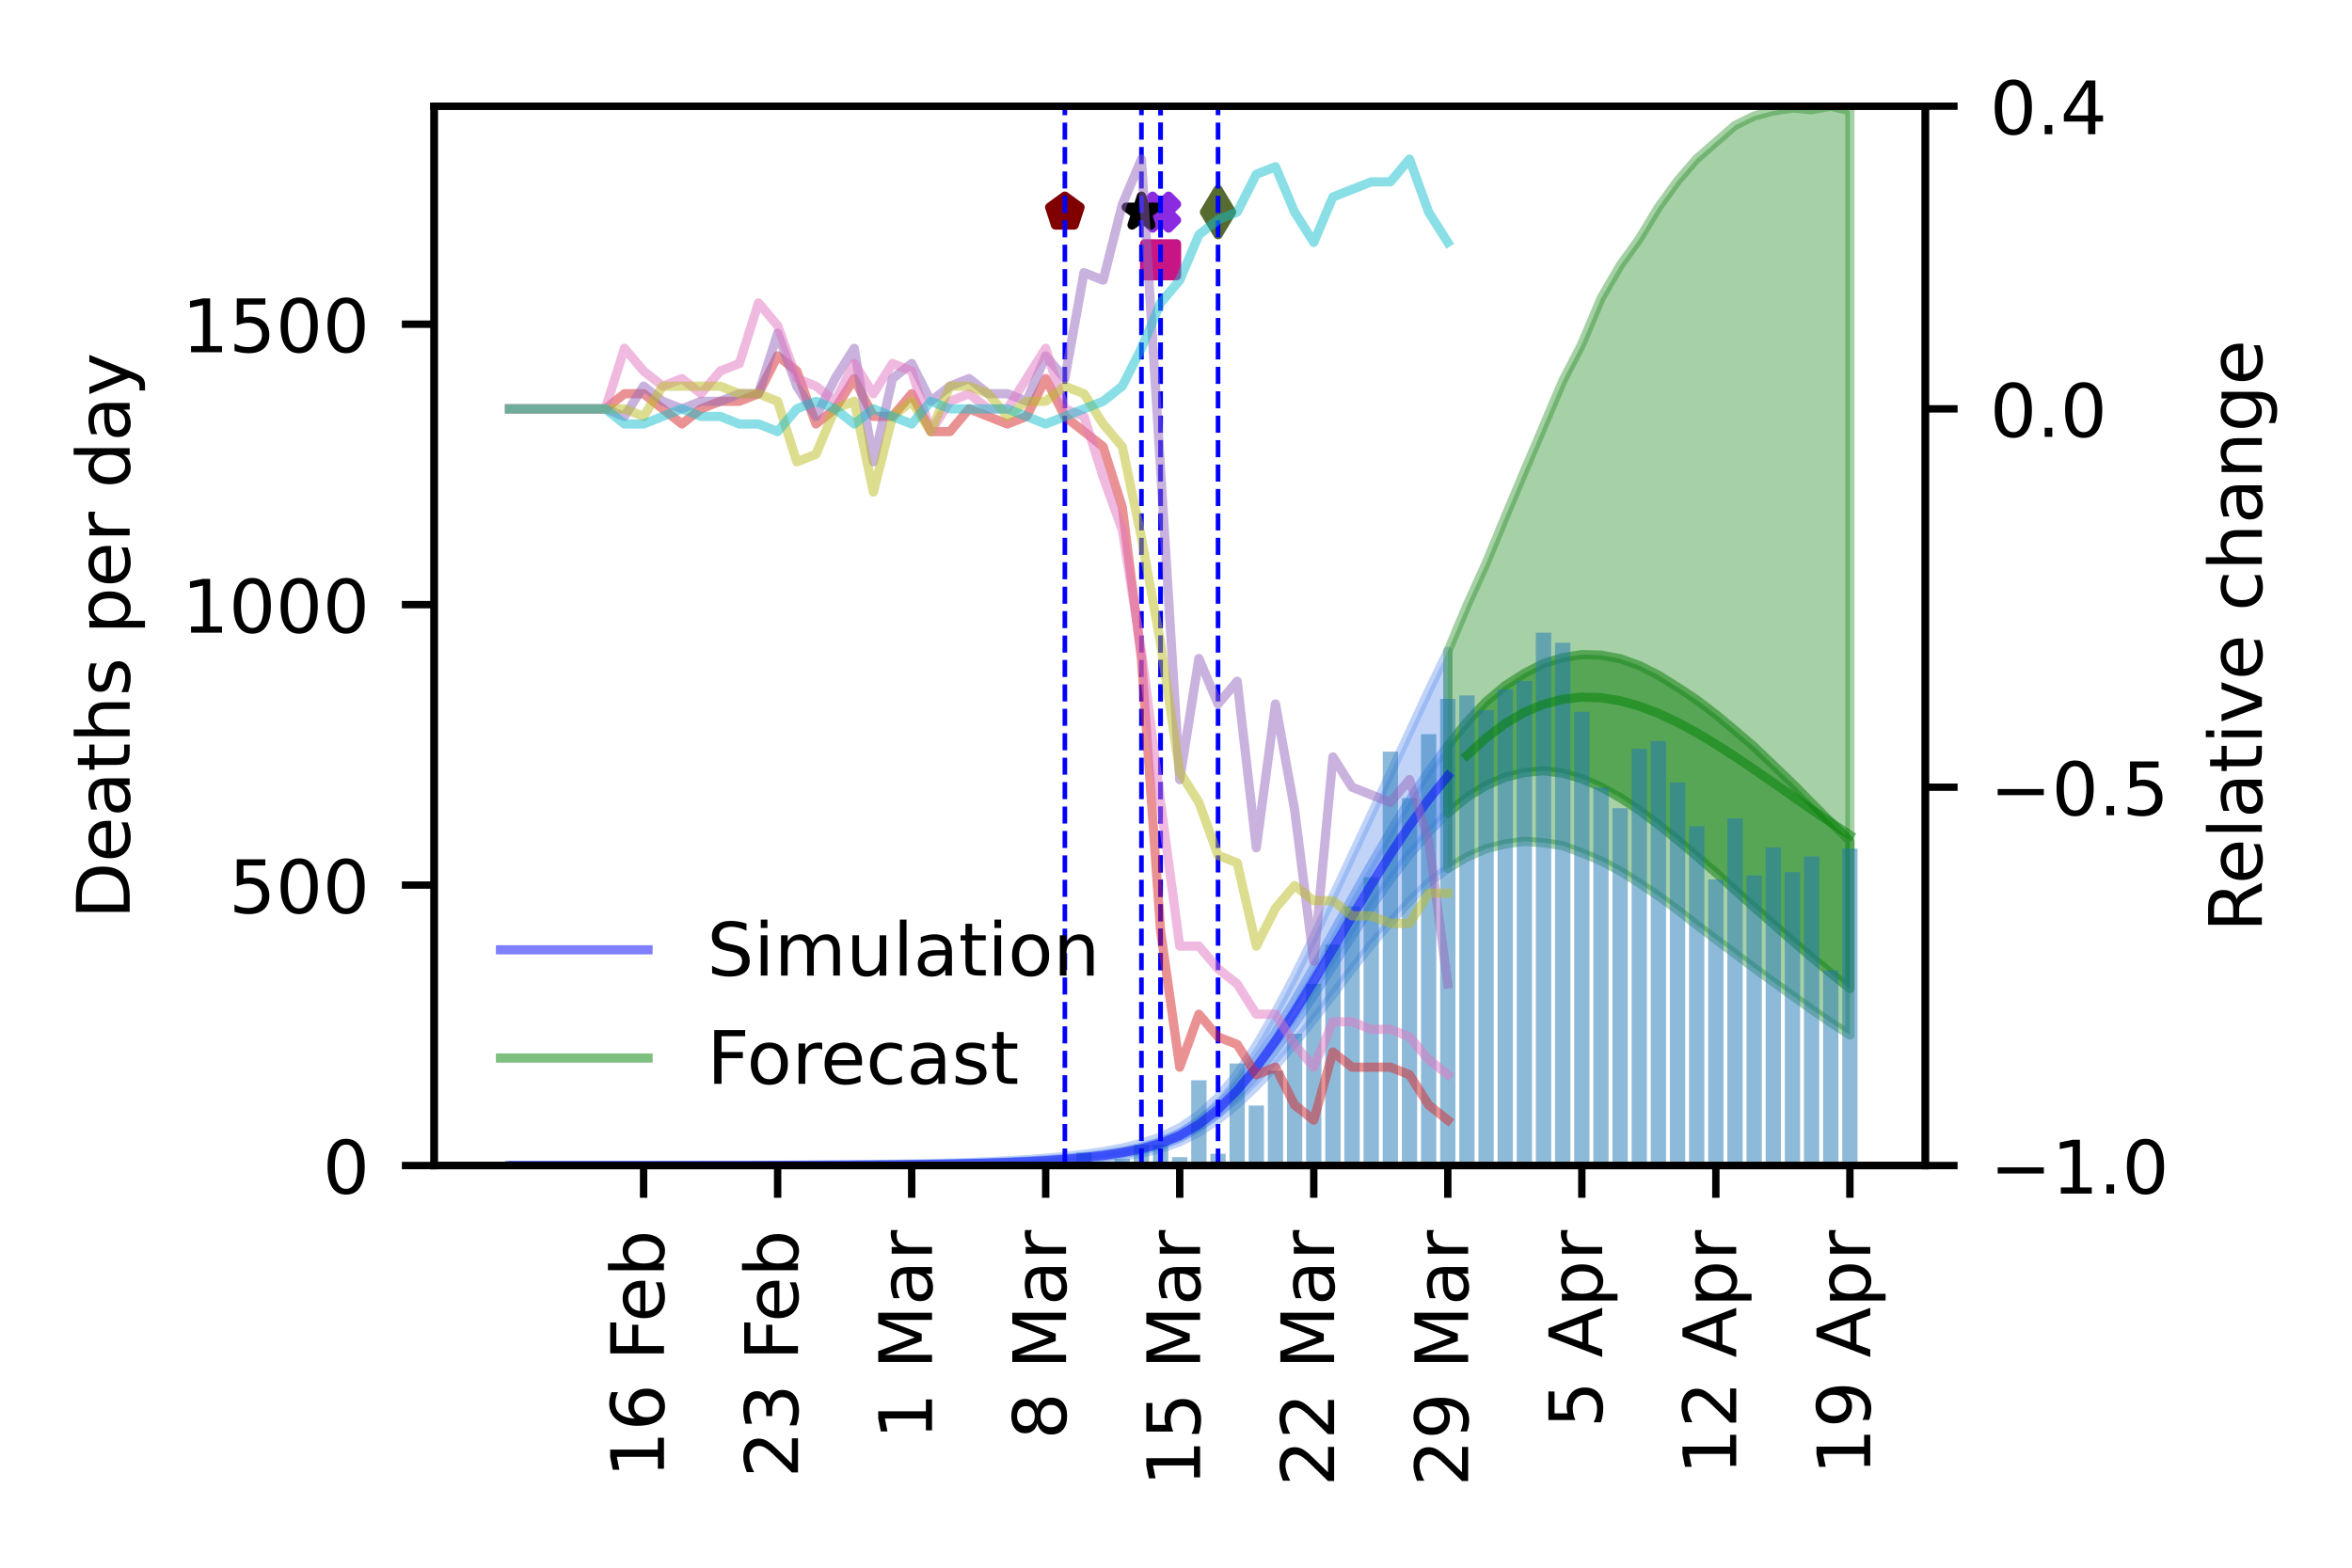 <?xml version="1.0" encoding="utf-8" standalone="no"?>
<!DOCTYPE svg PUBLIC "-//W3C//DTD SVG 1.1//EN"
  "http://www.w3.org/Graphics/SVG/1.1/DTD/svg11.dtd">
<!-- Created with matplotlib (https://matplotlib.org/) -->
<svg height="170.079pt" version="1.1" viewBox="0 0 255.118 170.079" width="255.118pt" xmlns="http://www.w3.org/2000/svg" xmlns:xlink="http://www.w3.org/1999/xlink">
 <defs>
  <style type="text/css">
*{stroke-linecap:butt;stroke-linejoin:round;}
  </style>
 </defs>
 <g id="figure_1">
  <g id="patch_1">
   <path d="M 0 170.079 
L 255.118 170.079 
L 255.118 0 
L 0 0 
z
" style="fill:#ffffff;"/>
  </g>
  <g id="axes_1">
   <g id="patch_2">
    <path d="M 47.09 126.449 
L 208.838 126.449 
L 208.838 11.52 
L 47.09 11.52 
z
" style="fill:#ffffff;"/>
   </g>
   <g id="PolyCollection_1">
    <defs>
     <path d="M 55.273 -43.63 
L 55.273 -43.63 
L 57.35 -43.63 
L 59.427 -43.63 
L 61.504 -43.63 
L 63.58 -43.63 
L 65.657 -43.63 
L 67.734 -43.63 
L 69.811 -43.631 
L 71.888 -43.631 
L 73.965 -43.631 
L 76.042 -43.632 
L 78.119 -43.632 
L 80.196 -43.633 
L 82.272 -43.634 
L 84.349 -43.636 
L 86.426 -43.638 
L 88.503 -43.641 
L 90.58 -43.644 
L 92.657 -43.649 
L 94.734 -43.656 
L 96.811 -43.664 
L 98.888 -43.676 
L 100.964 -43.691 
L 103.041 -43.711 
L 105.118 -43.737 
L 107.195 -43.772 
L 109.272 -43.818 
L 111.349 -43.878 
L 113.426 -43.96 
L 115.503 -44.064 
L 117.58 -44.203 
L 119.656 -44.386 
L 121.733 -44.63 
L 123.81 -44.966 
L 125.887 -45.459 
L 127.964 -46.207 
L 130.041 -47.24 
L 132.118 -48.606 
L 134.195 -50.292 
L 136.272 -52.244 
L 138.349 -54.447 
L 140.425 -56.909 
L 142.502 -59.51 
L 144.579 -62.178 
L 146.656 -64.962 
L 148.733 -67.586 
L 150.81 -70.025 
L 152.887 -72.276 
L 154.964 -74.328 
L 157.041 -75.864 
L 157.041 -99.422 
L 157.041 -99.422 
L 154.964 -95.135 
L 152.887 -90.647 
L 150.81 -86.171 
L 148.733 -81.696 
L 146.656 -77.263 
L 144.579 -72.83 
L 142.502 -68.404 
L 140.425 -64.184 
L 138.349 -60.26 
L 136.272 -56.646 
L 134.195 -53.534 
L 132.118 -51.026 
L 130.041 -49.123 
L 127.964 -47.718 
L 125.887 -46.725 
L 123.81 -46.032 
L 121.733 -45.533 
L 119.656 -45.143 
L 117.58 -44.851 
L 115.503 -44.616 
L 113.426 -44.423 
L 111.349 -44.271 
L 109.272 -44.147 
L 107.195 -44.048 
L 105.118 -43.968 
L 103.041 -43.903 
L 100.964 -43.85 
L 98.888 -43.807 
L 96.811 -43.772 
L 94.734 -43.745 
L 92.657 -43.722 
L 90.58 -43.704 
L 88.503 -43.689 
L 86.426 -43.677 
L 84.349 -43.667 
L 82.272 -43.659 
L 80.196 -43.652 
L 78.119 -43.647 
L 76.042 -43.642 
L 73.965 -43.639 
L 71.888 -43.636 
L 69.811 -43.634 
L 67.734 -43.632 
L 65.657 -43.631 
L 63.58 -43.631 
L 61.504 -43.63 
L 59.427 -43.63 
L 57.35 -43.63 
L 55.273 -43.63 
z
" id="m4476daa64e" style="stroke:#6495ed;stroke-opacity:0.4;"/>
    </defs>
    <g clip-path="url(#pdc52aa2b39)">
     <use style="fill:#6495ed;fill-opacity:0.4;stroke:#6495ed;stroke-opacity:0.4;" x="0" xlink:href="#m4476daa64e" y="170.079"/>
    </g>
   </g>
   <g id="PolyCollection_2">
    <defs>
     <path d="M 55.273 -43.63 
L 55.273 -43.63 
L 57.35 -43.63 
L 59.427 -43.63 
L 61.504 -43.63 
L 63.58 -43.63 
L 65.657 -43.63 
L 67.734 -43.631 
L 69.811 -43.631 
L 71.888 -43.632 
L 73.965 -43.632 
L 76.042 -43.633 
L 78.119 -43.635 
L 80.196 -43.637 
L 82.272 -43.639 
L 84.349 -43.642 
L 86.426 -43.645 
L 88.503 -43.65 
L 90.58 -43.656 
L 92.657 -43.664 
L 94.734 -43.674 
L 96.811 -43.687 
L 98.888 -43.704 
L 100.964 -43.725 
L 103.041 -43.753 
L 105.118 -43.789 
L 107.195 -43.836 
L 109.272 -43.896 
L 111.349 -43.974 
L 113.426 -44.074 
L 115.503 -44.202 
L 117.58 -44.368 
L 119.656 -44.584 
L 121.733 -44.867 
L 123.81 -45.252 
L 125.887 -45.799 
L 127.964 -46.611 
L 130.041 -47.764 
L 132.118 -49.293 
L 134.195 -51.232 
L 136.272 -53.527 
L 138.349 -56.161 
L 140.425 -59.036 
L 142.502 -62.098 
L 144.579 -65.294 
L 146.656 -68.531 
L 148.733 -71.679 
L 150.81 -74.638 
L 152.887 -77.342 
L 154.964 -79.781 
L 157.041 -81.864 
L 157.041 -89.181 
L 157.041 -89.181 
L 154.964 -86.377 
L 152.887 -83.236 
L 150.81 -79.852 
L 148.733 -76.282 
L 146.656 -72.585 
L 144.579 -68.828 
L 142.502 -65.083 
L 140.425 -61.473 
L 138.349 -58.071 
L 136.272 -54.984 
L 134.195 -52.308 
L 132.118 -50.102 
L 130.041 -48.386 
L 127.964 -47.118 
L 125.887 -46.227 
L 123.81 -45.617 
L 121.733 -45.175 
L 119.656 -44.841 
L 117.58 -44.586 
L 115.503 -44.39 
L 113.426 -44.232 
L 111.349 -44.107 
L 109.272 -44.008 
L 107.195 -43.929 
L 105.118 -43.867 
L 103.041 -43.817 
L 100.964 -43.778 
L 98.888 -43.747 
L 96.811 -43.723 
L 94.734 -43.703 
L 92.657 -43.688 
L 90.58 -43.675 
L 88.503 -43.666 
L 86.426 -43.658 
L 84.349 -43.652 
L 82.272 -43.647 
L 80.196 -43.643 
L 78.119 -43.639 
L 76.042 -43.637 
L 73.965 -43.635 
L 71.888 -43.633 
L 69.811 -43.632 
L 67.734 -43.631 
L 65.657 -43.631 
L 63.58 -43.63 
L 61.504 -43.63 
L 59.427 -43.63 
L 57.35 -43.63 
L 55.273 -43.63 
z
" id="m6d0f86242f" style="stroke:#6495ed;stroke-opacity:0.6;"/>
    </defs>
    <g clip-path="url(#pdc52aa2b39)">
     <use style="fill:#6495ed;fill-opacity:0.6;stroke:#6495ed;stroke-opacity:0.6;" x="0" xlink:href="#m6d0f86242f" y="170.079"/>
    </g>
   </g>
   <g id="PolyCollection_3">
    <defs>
     <path d="M 157.041 -99.422 
L 157.041 -75.864 
L 159.117 -77.101 
L 161.194 -77.997 
L 163.271 -78.528 
L 165.348 -78.806 
L 167.425 -78.651 
L 169.502 -78.337 
L 171.579 -77.548 
L 173.656 -76.688 
L 175.733 -75.587 
L 177.809 -74.277 
L 179.886 -72.883 
L 181.963 -71.36 
L 184.04 -69.73 
L 186.117 -68.161 
L 188.194 -66.621 
L 190.271 -65.061 
L 192.348 -63.544 
L 194.425 -62.054 
L 196.501 -60.571 
L 198.578 -59.14 
L 200.655 -57.788 
L 200.655 -158.062 
L 200.655 -158.062 
L 198.578 -158.559 
L 196.501 -158.172 
L 194.425 -158.36 
L 192.348 -158.045 
L 190.271 -157.494 
L 188.194 -156.473 
L 186.117 -154.666 
L 184.04 -152.853 
L 181.963 -150.449 
L 179.886 -147.585 
L 177.809 -144.159 
L 175.733 -141.274 
L 173.656 -137.699 
L 171.579 -132.746 
L 169.502 -128.729 
L 167.425 -123.823 
L 165.348 -118.943 
L 163.271 -113.995 
L 161.194 -108.963 
L 159.117 -104.382 
L 157.041 -99.422 
z
" id="mb0c121e20c" style="stroke:#228b22;stroke-opacity:0.4;"/>
    </defs>
    <g clip-path="url(#pdc52aa2b39)">
     <use style="fill:#228b22;fill-opacity:0.4;stroke:#228b22;stroke-opacity:0.4;" x="0" xlink:href="#mb0c121e20c" y="170.079"/>
    </g>
   </g>
   <g id="PolyCollection_4">
    <defs>
     <path d="M 157.041 -89.181 
L 157.041 -81.864 
L 159.117 -83.59 
L 161.194 -84.855 
L 163.271 -85.763 
L 165.348 -86.272 
L 167.425 -86.465 
L 169.502 -86.2 
L 171.579 -85.583 
L 173.656 -84.707 
L 175.733 -83.542 
L 177.809 -82.173 
L 179.886 -80.628 
L 181.963 -78.943 
L 184.04 -77.194 
L 186.117 -75.389 
L 188.194 -73.504 
L 190.271 -71.655 
L 192.348 -69.821 
L 194.425 -68.007 
L 196.501 -66.226 
L 198.578 -64.5 
L 200.655 -62.834 
L 200.655 -78.83 
L 200.655 -78.83 
L 198.578 -80.893 
L 196.501 -82.968 
L 194.425 -85.085 
L 192.348 -87.073 
L 190.271 -89.06 
L 188.194 -90.837 
L 186.117 -92.568 
L 184.04 -94.154 
L 181.963 -95.524 
L 179.886 -96.825 
L 177.809 -97.874 
L 175.733 -98.616 
L 173.656 -99.003 
L 171.579 -99.058 
L 169.502 -98.731 
L 167.425 -98.089 
L 165.348 -97.032 
L 163.271 -95.695 
L 161.194 -93.955 
L 159.117 -91.742 
L 157.041 -89.181 
z
" id="m92dab8c929" style="stroke:#228b22;stroke-opacity:0.6;"/>
    </defs>
    <g clip-path="url(#pdc52aa2b39)">
     <use style="fill:#228b22;fill-opacity:0.6;stroke:#228b22;stroke-opacity:0.6;" x="0" xlink:href="#m92dab8c929" y="170.079"/>
    </g>
   </g>
   <g id="PathCollection_1">
    <defs>
     <path d="M -0.866 1.732 
L 0 0.866 
L 0.866 1.732 
L 1.732 0.866 
L 0.866 0 
L 1.732 -0.866 
L 0.866 -1.732 
L 0 -0.866 
L -0.866 -1.732 
L -1.732 -0.866 
L -0.866 0 
L -1.732 0.866 
z
" id="m1ce0364748" style="stroke:#8a2be2;"/>
    </defs>
    <g clip-path="url(#pdc52aa2b39)">
     <use style="fill:#8a2be2;stroke:#8a2be2;" x="125.887" xlink:href="#m1ce0364748" y="23.013"/>
    </g>
   </g>
   <g id="PathCollection_2">
    <defs>
     <path d="M 0 -1.732 
L -0.389 -0.535 
L -1.647 -0.535 
L -0.629 0.204 
L -1.018 1.401 
L -0 0.662 
L 1.018 1.401 
L 0.629 0.204 
L 1.647 -0.535 
L 0.389 -0.535 
z
" id="mcd672ed739" style="stroke:#000000;"/>
    </defs>
    <g clip-path="url(#pdc52aa2b39)">
     <use style="stroke:#000000;" x="123.81" xlink:href="#mcd672ed739" y="23.013"/>
    </g>
   </g>
   <g id="PathCollection_3">
    <defs>
     <path d="M -1.732 1.732 
L 1.732 1.732 
L 1.732 -1.732 
L -1.732 -1.732 
z
" id="m627db0df1c" style="stroke:#c71585;"/>
    </defs>
    <g clip-path="url(#pdc52aa2b39)">
     <use style="fill:#c71585;stroke:#c71585;" x="125.887" xlink:href="#m627db0df1c" y="28.185"/>
    </g>
   </g>
   <g id="PathCollection_4">
    <defs>
     <path d="M 0 -1.732 
L -1.647 -0.535 
L -1.018 1.401 
L 1.018 1.401 
L 1.647 -0.535 
z
" id="mb41aaafa09" style="stroke:#800000;"/>
    </defs>
    <g clip-path="url(#pdc52aa2b39)">
     <use style="fill:#800000;stroke:#800000;" x="115.503" xlink:href="#mb41aaafa09" y="23.013"/>
    </g>
   </g>
   <g id="PathCollection_5">
    <defs>
     <path d="M -0 2.449 
L 1.47 0 
L 0 -2.449 
L -1.47 -0 
z
" id="m9c57c39789" style="stroke:#556b2f;"/>
    </defs>
    <g clip-path="url(#pdc52aa2b39)">
     <use style="fill:#556b2f;stroke:#556b2f;" x="132.118" xlink:href="#m9c57c39789" y="23.013"/>
    </g>
   </g>
   <g id="patch_3">
    <path clip-path="url(#pdc52aa2b39)" d="M 54.442 126.449 
L 56.104 126.449 
L 56.104 126.449 
L 54.442 126.449 
z
" style="fill:#1f77b4;opacity:0.5;"/>
   </g>
   <g id="patch_4">
    <path clip-path="url(#pdc52aa2b39)" d="M 56.519 126.449 
L 58.181 126.449 
L 58.181 126.449 
L 56.519 126.449 
z
" style="fill:#1f77b4;opacity:0.5;"/>
   </g>
   <g id="patch_5">
    <path clip-path="url(#pdc52aa2b39)" d="M 58.596 126.449 
L 60.257 126.449 
L 60.257 126.449 
L 58.596 126.449 
z
" style="fill:#1f77b4;opacity:0.5;"/>
   </g>
   <g id="patch_6">
    <path clip-path="url(#pdc52aa2b39)" d="M 60.673 126.449 
L 62.334 126.449 
L 62.334 126.449 
L 60.673 126.449 
z
" style="fill:#1f77b4;opacity:0.5;"/>
   </g>
   <g id="patch_7">
    <path clip-path="url(#pdc52aa2b39)" d="M 62.75 126.449 
L 64.411 126.449 
L 64.411 126.449 
L 62.75 126.449 
z
" style="fill:#1f77b4;opacity:0.5;"/>
   </g>
   <g id="patch_8">
    <path clip-path="url(#pdc52aa2b39)" d="M 64.827 126.449 
L 66.488 126.449 
L 66.488 126.449 
L 64.827 126.449 
z
" style="fill:#1f77b4;opacity:0.5;"/>
   </g>
   <g id="patch_9">
    <path clip-path="url(#pdc52aa2b39)" d="M 66.904 126.449 
L 68.565 126.449 
L 68.565 126.449 
L 66.904 126.449 
z
" style="fill:#1f77b4;opacity:0.5;"/>
   </g>
   <g id="patch_10">
    <path clip-path="url(#pdc52aa2b39)" d="M 68.98 126.449 
L 70.642 126.449 
L 70.642 126.449 
L 68.98 126.449 
z
" style="fill:#1f77b4;opacity:0.5;"/>
   </g>
   <g id="patch_11">
    <path clip-path="url(#pdc52aa2b39)" d="M 71.057 126.449 
L 72.719 126.449 
L 72.719 126.449 
L 71.057 126.449 
z
" style="fill:#1f77b4;opacity:0.5;"/>
   </g>
   <g id="patch_12">
    <path clip-path="url(#pdc52aa2b39)" d="M 73.134 126.449 
L 74.796 126.449 
L 74.796 126.449 
L 73.134 126.449 
z
" style="fill:#1f77b4;opacity:0.5;"/>
   </g>
   <g id="patch_13">
    <path clip-path="url(#pdc52aa2b39)" d="M 75.211 126.449 
L 76.873 126.449 
L 76.873 126.449 
L 75.211 126.449 
z
" style="fill:#1f77b4;opacity:0.5;"/>
   </g>
   <g id="patch_14">
    <path clip-path="url(#pdc52aa2b39)" d="M 77.288 126.449 
L 78.949 126.449 
L 78.949 126.449 
L 77.288 126.449 
z
" style="fill:#1f77b4;opacity:0.5;"/>
   </g>
   <g id="patch_15">
    <path clip-path="url(#pdc52aa2b39)" d="M 79.365 126.449 
L 81.026 126.449 
L 81.026 126.449 
L 79.365 126.449 
z
" style="fill:#1f77b4;opacity:0.5;"/>
   </g>
   <g id="patch_16">
    <path clip-path="url(#pdc52aa2b39)" d="M 81.442 126.449 
L 83.103 126.449 
L 83.103 126.449 
L 81.442 126.449 
z
" style="fill:#1f77b4;opacity:0.5;"/>
   </g>
   <g id="patch_17">
    <path clip-path="url(#pdc52aa2b39)" d="M 83.519 126.449 
L 85.18 126.449 
L 85.18 126.449 
L 83.519 126.449 
z
" style="fill:#1f77b4;opacity:0.5;"/>
   </g>
   <g id="patch_18">
    <path clip-path="url(#pdc52aa2b39)" d="M 85.596 126.449 
L 87.257 126.449 
L 87.257 126.449 
L 85.596 126.449 
z
" style="fill:#1f77b4;opacity:0.5;"/>
   </g>
   <g id="patch_19">
    <path clip-path="url(#pdc52aa2b39)" d="M 87.672 126.449 
L 89.334 126.449 
L 89.334 126.449 
L 87.672 126.449 
z
" style="fill:#1f77b4;opacity:0.5;"/>
   </g>
   <g id="patch_20">
    <path clip-path="url(#pdc52aa2b39)" d="M 89.749 126.449 
L 91.411 126.449 
L 91.411 126.449 
L 89.749 126.449 
z
" style="fill:#1f77b4;opacity:0.5;"/>
   </g>
   <g id="patch_21">
    <path clip-path="url(#pdc52aa2b39)" d="M 91.826 126.449 
L 93.488 126.449 
L 93.488 126.449 
L 91.826 126.449 
z
" style="fill:#1f77b4;opacity:0.5;"/>
   </g>
   <g id="patch_22">
    <path clip-path="url(#pdc52aa2b39)" d="M 93.903 126.449 
L 95.565 126.449 
L 95.565 126.449 
L 93.903 126.449 
z
" style="fill:#1f77b4;opacity:0.5;"/>
   </g>
   <g id="patch_23">
    <path clip-path="url(#pdc52aa2b39)" d="M 95.98 126.449 
L 97.641 126.449 
L 97.641 126.449 
L 95.98 126.449 
z
" style="fill:#1f77b4;opacity:0.5;"/>
   </g>
   <g id="patch_24">
    <path clip-path="url(#pdc52aa2b39)" d="M 98.057 126.449 
L 99.718 126.449 
L 99.718 126.449 
L 98.057 126.449 
z
" style="fill:#1f77b4;opacity:0.5;"/>
   </g>
   <g id="patch_25">
    <path clip-path="url(#pdc52aa2b39)" d="M 100.134 126.449 
L 101.795 126.449 
L 101.795 126.449 
L 100.134 126.449 
z
" style="fill:#1f77b4;opacity:0.5;"/>
   </g>
   <g id="patch_26">
    <path clip-path="url(#pdc52aa2b39)" d="M 102.211 126.449 
L 103.872 126.449 
L 103.872 126.449 
L 102.211 126.449 
z
" style="fill:#1f77b4;opacity:0.5;"/>
   </g>
   <g id="patch_27">
    <path clip-path="url(#pdc52aa2b39)" d="M 104.288 126.449 
L 105.949 126.449 
L 105.949 126.449 
L 104.288 126.449 
z
" style="fill:#1f77b4;opacity:0.5;"/>
   </g>
   <g id="patch_28">
    <path clip-path="url(#pdc52aa2b39)" d="M 106.364 126.449 
L 108.026 126.449 
L 108.026 126.388 
L 106.364 126.388 
z
" style="fill:#1f77b4;opacity:0.5;"/>
   </g>
   <g id="patch_29">
    <path clip-path="url(#pdc52aa2b39)" d="M 108.441 126.449 
L 110.103 126.449 
L 110.103 126.327 
L 108.441 126.327 
z
" style="fill:#1f77b4;opacity:0.5;"/>
   </g>
   <g id="patch_30">
    <path clip-path="url(#pdc52aa2b39)" d="M 110.518 126.449 
L 112.18 126.449 
L 112.18 126.327 
L 110.518 126.327 
z
" style="fill:#1f77b4;opacity:0.5;"/>
   </g>
   <g id="patch_31">
    <path clip-path="url(#pdc52aa2b39)" d="M 112.595 126.449 
L 114.257 126.449 
L 114.257 126.449 
L 112.595 126.449 
z
" style="fill:#1f77b4;opacity:0.5;"/>
   </g>
   <g id="patch_32">
    <path clip-path="url(#pdc52aa2b39)" d="M 114.672 126.449 
L 116.333 126.449 
L 116.333 126.449 
L 114.672 126.449 
z
" style="fill:#1f77b4;opacity:0.5;"/>
   </g>
   <g id="patch_33">
    <path clip-path="url(#pdc52aa2b39)" d="M 116.749 126.449 
L 118.41 126.449 
L 118.41 125.049 
L 116.749 125.049 
z
" style="fill:#1f77b4;opacity:0.5;"/>
   </g>
   <g id="patch_34">
    <path clip-path="url(#pdc52aa2b39)" d="M 118.826 126.449 
L 120.487 126.449 
L 120.487 126.023 
L 118.826 126.023 
z
" style="fill:#1f77b4;opacity:0.5;"/>
   </g>
   <g id="patch_35">
    <path clip-path="url(#pdc52aa2b39)" d="M 120.903 126.449 
L 122.564 126.449 
L 122.564 125.719 
L 120.903 125.719 
z
" style="fill:#1f77b4;opacity:0.5;"/>
   </g>
   <g id="patch_36">
    <path clip-path="url(#pdc52aa2b39)" d="M 122.98 126.449 
L 124.641 126.449 
L 124.641 124.197 
L 122.98 124.197 
z
" style="fill:#1f77b4;opacity:0.5;"/>
   </g>
   <g id="patch_37">
    <path clip-path="url(#pdc52aa2b39)" d="M 125.056 126.449 
L 126.718 126.449 
L 126.718 124.197 
L 125.056 124.197 
z
" style="fill:#1f77b4;opacity:0.5;"/>
   </g>
   <g id="patch_38">
    <path clip-path="url(#pdc52aa2b39)" d="M 127.133 126.449 
L 128.795 126.449 
L 128.795 125.536 
L 127.133 125.536 
z
" style="fill:#1f77b4;opacity:0.5;"/>
   </g>
   <g id="patch_39">
    <path clip-path="url(#pdc52aa2b39)" d="M 129.21 126.449 
L 130.872 126.449 
L 130.872 117.199 
L 129.21 117.199 
z
" style="fill:#1f77b4;opacity:0.5;"/>
   </g>
   <g id="patch_40">
    <path clip-path="url(#pdc52aa2b39)" d="M 131.287 126.449 
L 132.949 126.449 
L 132.949 125.171 
L 131.287 125.171 
z
" style="fill:#1f77b4;opacity:0.5;"/>
   </g>
   <g id="patch_41">
    <path clip-path="url(#pdc52aa2b39)" d="M 133.364 126.449 
L 135.025 126.449 
L 135.025 115.374 
L 133.364 115.374 
z
" style="fill:#1f77b4;opacity:0.5;"/>
   </g>
   <g id="patch_42">
    <path clip-path="url(#pdc52aa2b39)" d="M 135.441 126.449 
L 137.102 126.449 
L 137.102 119.938 
L 135.441 119.938 
z
" style="fill:#1f77b4;opacity:0.5;"/>
   </g>
   <g id="patch_43">
    <path clip-path="url(#pdc52aa2b39)" d="M 137.518 126.449 
L 139.179 126.449 
L 139.179 116.165 
L 137.518 116.165 
z
" style="fill:#1f77b4;opacity:0.5;"/>
   </g>
   <g id="patch_44">
    <path clip-path="url(#pdc52aa2b39)" d="M 139.595 126.449 
L 141.256 126.449 
L 141.256 112.149 
L 139.595 112.149 
z
" style="fill:#1f77b4;opacity:0.5;"/>
   </g>
   <g id="patch_45">
    <path clip-path="url(#pdc52aa2b39)" d="M 141.672 126.449 
L 143.333 126.449 
L 143.333 106.733 
L 141.672 106.733 
z
" style="fill:#1f77b4;opacity:0.5;"/>
   </g>
   <g id="patch_46">
    <path clip-path="url(#pdc52aa2b39)" d="M 143.748 126.449 
L 145.41 126.449 
L 145.41 102.473 
L 143.748 102.473 
z
" style="fill:#1f77b4;opacity:0.5;"/>
   </g>
   <g id="patch_47">
    <path clip-path="url(#pdc52aa2b39)" d="M 145.825 126.449 
L 147.487 126.449 
L 147.487 98.335 
L 145.825 98.335 
z
" style="fill:#1f77b4;opacity:0.5;"/>
   </g>
   <g id="patch_48">
    <path clip-path="url(#pdc52aa2b39)" d="M 147.902 126.449 
L 149.564 126.449 
L 149.564 95.171 
L 147.902 95.171 
z
" style="fill:#1f77b4;opacity:0.5;"/>
   </g>
   <g id="patch_49">
    <path clip-path="url(#pdc52aa2b39)" d="M 149.979 126.449 
L 151.641 126.449 
L 151.641 81.54 
L 149.979 81.54 
z
" style="fill:#1f77b4;opacity:0.5;"/>
   </g>
   <g id="patch_50">
    <path clip-path="url(#pdc52aa2b39)" d="M 152.056 126.449 
L 153.717 126.449 
L 153.717 86.591 
L 152.056 86.591 
z
" style="fill:#1f77b4;opacity:0.5;"/>
   </g>
   <g id="patch_51">
    <path clip-path="url(#pdc52aa2b39)" d="M 154.133 126.449 
L 155.794 126.449 
L 155.794 79.654 
L 154.133 79.654 
z
" style="fill:#1f77b4;opacity:0.5;"/>
   </g>
   <g id="patch_52">
    <path clip-path="url(#pdc52aa2b39)" d="M 156.21 126.449 
L 157.871 126.449 
L 157.871 75.82 
L 156.21 75.82 
z
" style="fill:#1f77b4;opacity:0.5;"/>
   </g>
   <g id="patch_53">
    <path clip-path="url(#pdc52aa2b39)" d="M 158.287 126.449 
L 159.948 126.449 
L 159.948 75.455 
L 158.287 75.455 
z
" style="fill:#1f77b4;opacity:0.5;"/>
   </g>
   <g id="patch_54">
    <path clip-path="url(#pdc52aa2b39)" d="M 160.364 126.449 
L 162.025 126.449 
L 162.025 77.037 
L 160.364 77.037 
z
" style="fill:#1f77b4;opacity:0.5;"/>
   </g>
   <g id="patch_55">
    <path clip-path="url(#pdc52aa2b39)" d="M 162.44 126.449 
L 164.102 126.449 
L 164.102 74.786 
L 162.44 74.786 
z
" style="fill:#1f77b4;opacity:0.5;"/>
   </g>
   <g id="patch_56">
    <path clip-path="url(#pdc52aa2b39)" d="M 164.517 126.449 
L 166.179 126.449 
L 166.179 73.873 
L 164.517 73.873 
z
" style="fill:#1f77b4;opacity:0.5;"/>
   </g>
   <g id="patch_57">
    <path clip-path="url(#pdc52aa2b39)" d="M 166.594 126.449 
L 168.256 126.449 
L 168.256 68.64 
L 166.594 68.64 
z
" style="fill:#1f77b4;opacity:0.5;"/>
   </g>
   <g id="patch_58">
    <path clip-path="url(#pdc52aa2b39)" d="M 168.671 126.449 
L 170.333 126.449 
L 170.333 69.735 
L 168.671 69.735 
z
" style="fill:#1f77b4;opacity:0.5;"/>
   </g>
   <g id="patch_59">
    <path clip-path="url(#pdc52aa2b39)" d="M 170.748 126.449 
L 172.409 126.449 
L 172.409 77.22 
L 170.748 77.22 
z
" style="fill:#1f77b4;opacity:0.5;"/>
   </g>
   <g id="patch_60">
    <path clip-path="url(#pdc52aa2b39)" d="M 172.825 126.449 
L 174.486 126.449 
L 174.486 85.435 
L 172.825 85.435 
z
" style="fill:#1f77b4;opacity:0.5;"/>
   </g>
   <g id="patch_61">
    <path clip-path="url(#pdc52aa2b39)" d="M 174.902 126.449 
L 176.563 126.449 
L 176.563 87.686 
L 174.902 87.686 
z
" style="fill:#1f77b4;opacity:0.5;"/>
   </g>
   <g id="patch_62">
    <path clip-path="url(#pdc52aa2b39)" d="M 176.979 126.449 
L 178.64 126.449 
L 178.64 81.236 
L 176.979 81.236 
z
" style="fill:#1f77b4;opacity:0.5;"/>
   </g>
   <g id="patch_63">
    <path clip-path="url(#pdc52aa2b39)" d="M 179.056 126.449 
L 180.717 126.449 
L 180.717 80.384 
L 179.056 80.384 
z
" style="fill:#1f77b4;opacity:0.5;"/>
   </g>
   <g id="patch_64">
    <path clip-path="url(#pdc52aa2b39)" d="M 181.132 126.449 
L 182.794 126.449 
L 182.794 84.887 
L 181.132 84.887 
z
" style="fill:#1f77b4;opacity:0.5;"/>
   </g>
   <g id="patch_65">
    <path clip-path="url(#pdc52aa2b39)" d="M 183.209 126.449 
L 184.871 126.449 
L 184.871 89.633 
L 183.209 89.633 
z
" style="fill:#1f77b4;opacity:0.5;"/>
   </g>
   <g id="patch_66">
    <path clip-path="url(#pdc52aa2b39)" d="M 185.286 126.449 
L 186.948 126.449 
L 186.948 95.414 
L 185.286 95.414 
z
" style="fill:#1f77b4;opacity:0.5;"/>
   </g>
   <g id="patch_67">
    <path clip-path="url(#pdc52aa2b39)" d="M 187.363 126.449 
L 189.025 126.449 
L 189.025 88.781 
L 187.363 88.781 
z
" style="fill:#1f77b4;opacity:0.5;"/>
   </g>
   <g id="patch_68">
    <path clip-path="url(#pdc52aa2b39)" d="M 189.44 126.449 
L 191.101 126.449 
L 191.101 94.988 
L 189.44 94.988 
z
" style="fill:#1f77b4;opacity:0.5;"/>
   </g>
   <g id="patch_69">
    <path clip-path="url(#pdc52aa2b39)" d="M 191.517 126.449 
L 193.178 126.449 
L 193.178 91.946 
L 191.517 91.946 
z
" style="fill:#1f77b4;opacity:0.5;"/>
   </g>
   <g id="patch_70">
    <path clip-path="url(#pdc52aa2b39)" d="M 193.594 126.449 
L 195.255 126.449 
L 195.255 94.623 
L 193.594 94.623 
z
" style="fill:#1f77b4;opacity:0.5;"/>
   </g>
   <g id="patch_71">
    <path clip-path="url(#pdc52aa2b39)" d="M 195.671 126.449 
L 197.332 126.449 
L 197.332 92.919 
L 195.671 92.919 
z
" style="fill:#1f77b4;opacity:0.5;"/>
   </g>
   <g id="patch_72">
    <path clip-path="url(#pdc52aa2b39)" d="M 197.748 126.449 
L 199.409 126.449 
L 199.409 105.272 
L 197.748 105.272 
z
" style="fill:#1f77b4;opacity:0.5;"/>
   </g>
   <g id="patch_73">
    <path clip-path="url(#pdc52aa2b39)" d="M 199.824 126.449 
L 201.486 126.449 
L 201.486 92.067 
L 199.824 92.067 
z
" style="fill:#1f77b4;opacity:0.5;"/>
   </g>
   <g id="matplotlib.axis_1">
    <g id="xtick_1">
     <g id="line2d_1">
      <defs>
       <path d="M 0 0 
L 0 3.5 
" id="mfdc0d05f38" style="stroke:#000000;stroke-width:0.8;"/>
      </defs>
      <g>
       <use style="stroke:#000000;stroke-width:0.8;" x="200.655" xlink:href="#mfdc0d05f38" y="126.449"/>
      </g>
     </g>
     <g id="text_1">
      <!-- 19 Apr -->
      <defs>
       <path d="M 12.406 8.297 
L 28.516 8.297 
L 28.516 63.922 
L 10.984 60.406 
L 10.984 69.391 
L 28.422 72.906 
L 38.281 72.906 
L 38.281 8.297 
L 54.391 8.297 
L 54.391 0 
L 12.406 0 
z
" id="DejaVuSans-49"/>
       <path d="M 10.984 1.516 
L 10.984 10.5 
Q 14.703 8.734 18.5 7.812 
Q 22.312 6.891 25.984 6.891 
Q 35.75 6.891 40.891 13.453 
Q 46.047 20.016 46.781 33.406 
Q 43.953 29.203 39.594 26.953 
Q 35.25 24.703 29.984 24.703 
Q 19.047 24.703 12.672 31.312 
Q 6.297 37.938 6.297 49.422 
Q 6.297 60.641 12.938 67.422 
Q 19.578 74.219 30.609 74.219 
Q 43.266 74.219 49.922 64.516 
Q 56.594 54.828 56.594 36.375 
Q 56.594 19.141 48.406 8.859 
Q 40.234 -1.422 26.422 -1.422 
Q 22.703 -1.422 18.891 -0.688 
Q 15.094 0.047 10.984 1.516 
z
M 30.609 32.422 
Q 37.25 32.422 41.125 36.953 
Q 45.016 41.5 45.016 49.422 
Q 45.016 57.281 41.125 61.844 
Q 37.25 66.406 30.609 66.406 
Q 23.969 66.406 20.094 61.844 
Q 16.219 57.281 16.219 49.422 
Q 16.219 41.5 20.094 36.953 
Q 23.969 32.422 30.609 32.422 
z
" id="DejaVuSans-57"/>
       <path id="DejaVuSans-32"/>
       <path d="M 34.188 63.188 
L 20.797 26.906 
L 47.609 26.906 
z
M 28.609 72.906 
L 39.797 72.906 
L 67.578 0 
L 57.328 0 
L 50.688 18.703 
L 17.828 18.703 
L 11.188 0 
L 0.781 0 
z
" id="DejaVuSans-65"/>
       <path d="M 18.109 8.203 
L 18.109 -20.797 
L 9.078 -20.797 
L 9.078 54.688 
L 18.109 54.688 
L 18.109 46.391 
Q 20.953 51.266 25.266 53.625 
Q 29.594 56 35.594 56 
Q 45.562 56 51.781 48.094 
Q 58.016 40.188 58.016 27.297 
Q 58.016 14.406 51.781 6.484 
Q 45.562 -1.422 35.594 -1.422 
Q 29.594 -1.422 25.266 0.953 
Q 20.953 3.328 18.109 8.203 
z
M 48.688 27.297 
Q 48.688 37.203 44.609 42.844 
Q 40.531 48.484 33.406 48.484 
Q 26.266 48.484 22.188 42.844 
Q 18.109 37.203 18.109 27.297 
Q 18.109 17.391 22.188 11.75 
Q 26.266 6.109 33.406 6.109 
Q 40.531 6.109 44.609 11.75 
Q 48.688 17.391 48.688 27.297 
z
" id="DejaVuSans-112"/>
       <path d="M 41.109 46.297 
Q 39.594 47.172 37.812 47.578 
Q 36.031 48 33.891 48 
Q 26.266 48 22.188 43.047 
Q 18.109 38.094 18.109 28.812 
L 18.109 0 
L 9.078 0 
L 9.078 54.688 
L 18.109 54.688 
L 18.109 46.188 
Q 20.953 51.172 25.484 53.578 
Q 30.031 56 36.531 56 
Q 37.453 56 38.578 55.875 
Q 39.703 55.766 41.062 55.516 
z
" id="DejaVuSans-114"/>
      </defs>
      <g transform="translate(202.863 160.011)rotate(-90)scale(0.08 -0.08)">
       <use xlink:href="#DejaVuSans-49"/>
       <use x="63.623" xlink:href="#DejaVuSans-57"/>
       <use x="127.246" xlink:href="#DejaVuSans-32"/>
       <use x="159.033" xlink:href="#DejaVuSans-65"/>
       <use x="227.441" xlink:href="#DejaVuSans-112"/>
       <use x="290.918" xlink:href="#DejaVuSans-114"/>
      </g>
     </g>
    </g>
    <g id="xtick_2">
     <g id="line2d_2">
      <g>
       <use style="stroke:#000000;stroke-width:0.8;" x="186.117" xlink:href="#mfdc0d05f38" y="126.449"/>
      </g>
     </g>
     <g id="text_2">
      <!-- 12 Apr -->
      <defs>
       <path d="M 19.188 8.297 
L 53.609 8.297 
L 53.609 0 
L 7.328 0 
L 7.328 8.297 
Q 12.938 14.109 22.625 23.891 
Q 32.328 33.688 34.812 36.531 
Q 39.547 41.844 41.422 45.531 
Q 43.312 49.219 43.312 52.781 
Q 43.312 58.594 39.234 62.25 
Q 35.156 65.922 28.609 65.922 
Q 23.969 65.922 18.812 64.312 
Q 13.672 62.703 7.812 59.422 
L 7.812 69.391 
Q 13.766 71.781 18.938 73 
Q 24.125 74.219 28.422 74.219 
Q 39.75 74.219 46.484 68.547 
Q 53.219 62.891 53.219 53.422 
Q 53.219 48.922 51.531 44.891 
Q 49.859 40.875 45.406 35.406 
Q 44.188 33.984 37.641 27.219 
Q 31.109 20.453 19.188 8.297 
z
" id="DejaVuSans-50"/>
      </defs>
      <g transform="translate(188.324 160.011)rotate(-90)scale(0.08 -0.08)">
       <use xlink:href="#DejaVuSans-49"/>
       <use x="63.623" xlink:href="#DejaVuSans-50"/>
       <use x="127.246" xlink:href="#DejaVuSans-32"/>
       <use x="159.033" xlink:href="#DejaVuSans-65"/>
       <use x="227.441" xlink:href="#DejaVuSans-112"/>
       <use x="290.918" xlink:href="#DejaVuSans-114"/>
      </g>
     </g>
    </g>
    <g id="xtick_3">
     <g id="line2d_3">
      <g>
       <use style="stroke:#000000;stroke-width:0.8;" x="171.579" xlink:href="#mfdc0d05f38" y="126.449"/>
      </g>
     </g>
     <g id="text_3">
      <!-- 5 Apr -->
      <defs>
       <path d="M 10.797 72.906 
L 49.516 72.906 
L 49.516 64.594 
L 19.828 64.594 
L 19.828 46.734 
Q 21.969 47.469 24.109 47.828 
Q 26.266 48.188 28.422 48.188 
Q 40.625 48.188 47.75 41.5 
Q 54.891 34.812 54.891 23.391 
Q 54.891 11.625 47.562 5.094 
Q 40.234 -1.422 26.906 -1.422 
Q 22.312 -1.422 17.547 -0.641 
Q 12.797 0.141 7.719 1.703 
L 7.719 11.625 
Q 12.109 9.234 16.797 8.062 
Q 21.484 6.891 26.703 6.891 
Q 35.156 6.891 40.078 11.328 
Q 45.016 15.766 45.016 23.391 
Q 45.016 31 40.078 35.438 
Q 35.156 39.891 26.703 39.891 
Q 22.75 39.891 18.812 39.016 
Q 14.891 38.141 10.797 36.281 
z
" id="DejaVuSans-53"/>
      </defs>
      <g transform="translate(173.786 154.921)rotate(-90)scale(0.08 -0.08)">
       <use xlink:href="#DejaVuSans-53"/>
       <use x="63.623" xlink:href="#DejaVuSans-32"/>
       <use x="95.41" xlink:href="#DejaVuSans-65"/>
       <use x="163.818" xlink:href="#DejaVuSans-112"/>
       <use x="227.295" xlink:href="#DejaVuSans-114"/>
      </g>
     </g>
    </g>
    <g id="xtick_4">
     <g id="line2d_4">
      <g>
       <use style="stroke:#000000;stroke-width:0.8;" x="157.041" xlink:href="#mfdc0d05f38" y="126.449"/>
      </g>
     </g>
     <g id="text_4">
      <!-- 29 Mar -->
      <defs>
       <path d="M 9.812 72.906 
L 24.516 72.906 
L 43.109 23.297 
L 61.812 72.906 
L 76.516 72.906 
L 76.516 0 
L 66.891 0 
L 66.891 64.016 
L 48.094 14.016 
L 38.188 14.016 
L 19.391 64.016 
L 19.391 0 
L 9.812 0 
z
" id="DejaVuSans-77"/>
       <path d="M 34.281 27.484 
Q 23.391 27.484 19.188 25 
Q 14.984 22.516 14.984 16.5 
Q 14.984 11.719 18.141 8.906 
Q 21.297 6.109 26.703 6.109 
Q 34.188 6.109 38.703 11.406 
Q 43.219 16.703 43.219 25.484 
L 43.219 27.484 
z
M 52.203 31.203 
L 52.203 0 
L 43.219 0 
L 43.219 8.297 
Q 40.141 3.328 35.547 0.953 
Q 30.953 -1.422 24.312 -1.422 
Q 15.922 -1.422 10.953 3.297 
Q 6 8.016 6 15.922 
Q 6 25.141 12.172 29.828 
Q 18.359 34.516 30.609 34.516 
L 43.219 34.516 
L 43.219 35.406 
Q 43.219 41.609 39.141 45 
Q 35.062 48.391 27.688 48.391 
Q 23 48.391 18.547 47.266 
Q 14.109 46.141 10.016 43.891 
L 10.016 52.203 
Q 14.938 54.109 19.578 55.047 
Q 24.219 56 28.609 56 
Q 40.484 56 46.344 49.844 
Q 52.203 43.703 52.203 31.203 
z
" id="DejaVuSans-97"/>
      </defs>
      <g transform="translate(159.248 161.265)rotate(-90)scale(0.08 -0.08)">
       <use xlink:href="#DejaVuSans-50"/>
       <use x="63.623" xlink:href="#DejaVuSans-57"/>
       <use x="127.246" xlink:href="#DejaVuSans-32"/>
       <use x="159.033" xlink:href="#DejaVuSans-77"/>
       <use x="245.312" xlink:href="#DejaVuSans-97"/>
       <use x="306.592" xlink:href="#DejaVuSans-114"/>
      </g>
     </g>
    </g>
    <g id="xtick_5">
     <g id="line2d_5">
      <g>
       <use style="stroke:#000000;stroke-width:0.8;" x="142.502" xlink:href="#mfdc0d05f38" y="126.449"/>
      </g>
     </g>
     <g id="text_5">
      <!-- 22 Mar -->
      <g transform="translate(144.71 161.265)rotate(-90)scale(0.08 -0.08)">
       <use xlink:href="#DejaVuSans-50"/>
       <use x="63.623" xlink:href="#DejaVuSans-50"/>
       <use x="127.246" xlink:href="#DejaVuSans-32"/>
       <use x="159.033" xlink:href="#DejaVuSans-77"/>
       <use x="245.312" xlink:href="#DejaVuSans-97"/>
       <use x="306.592" xlink:href="#DejaVuSans-114"/>
      </g>
     </g>
    </g>
    <g id="xtick_6">
     <g id="line2d_6">
      <g>
       <use style="stroke:#000000;stroke-width:0.8;" x="127.964" xlink:href="#mfdc0d05f38" y="126.449"/>
      </g>
     </g>
     <g id="text_6">
      <!-- 15 Mar -->
      <g transform="translate(130.172 161.265)rotate(-90)scale(0.08 -0.08)">
       <use xlink:href="#DejaVuSans-49"/>
       <use x="63.623" xlink:href="#DejaVuSans-53"/>
       <use x="127.246" xlink:href="#DejaVuSans-32"/>
       <use x="159.033" xlink:href="#DejaVuSans-77"/>
       <use x="245.312" xlink:href="#DejaVuSans-97"/>
       <use x="306.592" xlink:href="#DejaVuSans-114"/>
      </g>
     </g>
    </g>
    <g id="xtick_7">
     <g id="line2d_7">
      <g>
       <use style="stroke:#000000;stroke-width:0.8;" x="113.426" xlink:href="#mfdc0d05f38" y="126.449"/>
      </g>
     </g>
     <g id="text_7">
      <!-- 8 Mar -->
      <defs>
       <path d="M 31.781 34.625 
Q 24.75 34.625 20.719 30.859 
Q 16.703 27.094 16.703 20.516 
Q 16.703 13.922 20.719 10.156 
Q 24.75 6.391 31.781 6.391 
Q 38.812 6.391 42.859 10.172 
Q 46.922 13.969 46.922 20.516 
Q 46.922 27.094 42.891 30.859 
Q 38.875 34.625 31.781 34.625 
z
M 21.922 38.812 
Q 15.578 40.375 12.031 44.719 
Q 8.5 49.078 8.5 55.328 
Q 8.5 64.062 14.719 69.141 
Q 20.953 74.219 31.781 74.219 
Q 42.672 74.219 48.875 69.141 
Q 55.078 64.062 55.078 55.328 
Q 55.078 49.078 51.531 44.719 
Q 48 40.375 41.703 38.812 
Q 48.828 37.156 52.797 32.312 
Q 56.781 27.484 56.781 20.516 
Q 56.781 9.906 50.312 4.234 
Q 43.844 -1.422 31.781 -1.422 
Q 19.734 -1.422 13.25 4.234 
Q 6.781 9.906 6.781 20.516 
Q 6.781 27.484 10.781 32.312 
Q 14.797 37.156 21.922 38.812 
z
M 18.312 54.391 
Q 18.312 48.734 21.844 45.562 
Q 25.391 42.391 31.781 42.391 
Q 38.141 42.391 41.719 45.562 
Q 45.312 48.734 45.312 54.391 
Q 45.312 60.062 41.719 63.234 
Q 38.141 66.406 31.781 66.406 
Q 25.391 66.406 21.844 63.234 
Q 18.312 60.062 18.312 54.391 
z
" id="DejaVuSans-56"/>
      </defs>
      <g transform="translate(115.633 156.175)rotate(-90)scale(0.08 -0.08)">
       <use xlink:href="#DejaVuSans-56"/>
       <use x="63.623" xlink:href="#DejaVuSans-32"/>
       <use x="95.41" xlink:href="#DejaVuSans-77"/>
       <use x="181.689" xlink:href="#DejaVuSans-97"/>
       <use x="242.969" xlink:href="#DejaVuSans-114"/>
      </g>
     </g>
    </g>
    <g id="xtick_8">
     <g id="line2d_8">
      <g>
       <use style="stroke:#000000;stroke-width:0.8;" x="98.888" xlink:href="#mfdc0d05f38" y="126.449"/>
      </g>
     </g>
     <g id="text_8">
      <!-- 1 Mar -->
      <g transform="translate(101.095 156.175)rotate(-90)scale(0.08 -0.08)">
       <use xlink:href="#DejaVuSans-49"/>
       <use x="63.623" xlink:href="#DejaVuSans-32"/>
       <use x="95.41" xlink:href="#DejaVuSans-77"/>
       <use x="181.689" xlink:href="#DejaVuSans-97"/>
       <use x="242.969" xlink:href="#DejaVuSans-114"/>
      </g>
     </g>
    </g>
    <g id="xtick_9">
     <g id="line2d_9">
      <g>
       <use style="stroke:#000000;stroke-width:0.8;" x="84.349" xlink:href="#mfdc0d05f38" y="126.449"/>
      </g>
     </g>
     <g id="text_9">
      <!-- 23 Feb -->
      <defs>
       <path d="M 40.578 39.312 
Q 47.656 37.797 51.625 33 
Q 55.609 28.219 55.609 21.188 
Q 55.609 10.406 48.188 4.484 
Q 40.766 -1.422 27.094 -1.422 
Q 22.516 -1.422 17.656 -0.516 
Q 12.797 0.391 7.625 2.203 
L 7.625 11.719 
Q 11.719 9.328 16.594 8.109 
Q 21.484 6.891 26.812 6.891 
Q 36.078 6.891 40.938 10.547 
Q 45.797 14.203 45.797 21.188 
Q 45.797 27.641 41.281 31.266 
Q 36.766 34.906 28.719 34.906 
L 20.219 34.906 
L 20.219 43.016 
L 29.109 43.016 
Q 36.375 43.016 40.234 45.922 
Q 44.094 48.828 44.094 54.297 
Q 44.094 59.906 40.109 62.906 
Q 36.141 65.922 28.719 65.922 
Q 24.656 65.922 20.016 65.031 
Q 15.375 64.156 9.812 62.312 
L 9.812 71.094 
Q 15.438 72.656 20.344 73.438 
Q 25.25 74.219 29.594 74.219 
Q 40.828 74.219 47.359 69.109 
Q 53.906 64.016 53.906 55.328 
Q 53.906 49.266 50.438 45.094 
Q 46.969 40.922 40.578 39.312 
z
" id="DejaVuSans-51"/>
       <path d="M 9.812 72.906 
L 51.703 72.906 
L 51.703 64.594 
L 19.672 64.594 
L 19.672 43.109 
L 48.578 43.109 
L 48.578 34.812 
L 19.672 34.812 
L 19.672 0 
L 9.812 0 
z
" id="DejaVuSans-70"/>
       <path d="M 56.203 29.594 
L 56.203 25.203 
L 14.891 25.203 
Q 15.484 15.922 20.484 11.062 
Q 25.484 6.203 34.422 6.203 
Q 39.594 6.203 44.453 7.469 
Q 49.312 8.734 54.109 11.281 
L 54.109 2.781 
Q 49.266 0.734 44.188 -0.344 
Q 39.109 -1.422 33.891 -1.422 
Q 20.797 -1.422 13.156 6.188 
Q 5.516 13.812 5.516 26.812 
Q 5.516 40.234 12.766 48.109 
Q 20.016 56 32.328 56 
Q 43.359 56 49.781 48.891 
Q 56.203 41.797 56.203 29.594 
z
M 47.219 32.234 
Q 47.125 39.594 43.094 43.984 
Q 39.062 48.391 32.422 48.391 
Q 24.906 48.391 20.391 44.141 
Q 15.875 39.891 15.188 32.172 
z
" id="DejaVuSans-101"/>
       <path d="M 48.688 27.297 
Q 48.688 37.203 44.609 42.844 
Q 40.531 48.484 33.406 48.484 
Q 26.266 48.484 22.188 42.844 
Q 18.109 37.203 18.109 27.297 
Q 18.109 17.391 22.188 11.75 
Q 26.266 6.109 33.406 6.109 
Q 40.531 6.109 44.609 11.75 
Q 48.688 17.391 48.688 27.297 
z
M 18.109 46.391 
Q 20.953 51.266 25.266 53.625 
Q 29.594 56 35.594 56 
Q 45.562 56 51.781 48.094 
Q 58.016 40.188 58.016 27.297 
Q 58.016 14.406 51.781 6.484 
Q 45.562 -1.422 35.594 -1.422 
Q 29.594 -1.422 25.266 0.953 
Q 20.953 3.328 18.109 8.203 
L 18.109 0 
L 9.078 0 
L 9.078 75.984 
L 18.109 75.984 
z
" id="DejaVuSans-98"/>
      </defs>
      <g transform="translate(86.557 160.334)rotate(-90)scale(0.08 -0.08)">
       <use xlink:href="#DejaVuSans-50"/>
       <use x="63.623" xlink:href="#DejaVuSans-51"/>
       <use x="127.246" xlink:href="#DejaVuSans-32"/>
       <use x="159.033" xlink:href="#DejaVuSans-70"/>
       <use x="211.053" xlink:href="#DejaVuSans-101"/>
       <use x="272.576" xlink:href="#DejaVuSans-98"/>
      </g>
     </g>
    </g>
    <g id="xtick_10">
     <g id="line2d_10">
      <g>
       <use style="stroke:#000000;stroke-width:0.8;" x="69.811" xlink:href="#mfdc0d05f38" y="126.449"/>
      </g>
     </g>
     <g id="text_10">
      <!-- 16 Feb -->
      <defs>
       <path d="M 33.016 40.375 
Q 26.375 40.375 22.484 35.828 
Q 18.609 31.297 18.609 23.391 
Q 18.609 15.531 22.484 10.953 
Q 26.375 6.391 33.016 6.391 
Q 39.656 6.391 43.531 10.953 
Q 47.406 15.531 47.406 23.391 
Q 47.406 31.297 43.531 35.828 
Q 39.656 40.375 33.016 40.375 
z
M 52.594 71.297 
L 52.594 62.312 
Q 48.875 64.062 45.094 64.984 
Q 41.312 65.922 37.594 65.922 
Q 27.828 65.922 22.672 59.328 
Q 17.531 52.734 16.797 39.406 
Q 19.672 43.656 24.016 45.922 
Q 28.375 48.188 33.594 48.188 
Q 44.578 48.188 50.953 41.516 
Q 57.328 34.859 57.328 23.391 
Q 57.328 12.156 50.688 5.359 
Q 44.047 -1.422 33.016 -1.422 
Q 20.359 -1.422 13.672 8.266 
Q 6.984 17.969 6.984 36.375 
Q 6.984 53.656 15.188 63.938 
Q 23.391 74.219 37.203 74.219 
Q 40.922 74.219 44.703 73.484 
Q 48.484 72.75 52.594 71.297 
z
" id="DejaVuSans-54"/>
      </defs>
      <g transform="translate(72.019 160.334)rotate(-90)scale(0.08 -0.08)">
       <use xlink:href="#DejaVuSans-49"/>
       <use x="63.623" xlink:href="#DejaVuSans-54"/>
       <use x="127.246" xlink:href="#DejaVuSans-32"/>
       <use x="159.033" xlink:href="#DejaVuSans-70"/>
       <use x="211.053" xlink:href="#DejaVuSans-101"/>
       <use x="272.576" xlink:href="#DejaVuSans-98"/>
      </g>
     </g>
    </g>
   </g>
   <g id="matplotlib.axis_2">
    <g id="ytick_1">
     <g id="line2d_11">
      <defs>
       <path d="M 0 0 
L -3.5 0 
" id="m4da2909fb1" style="stroke:#000000;stroke-width:0.8;"/>
      </defs>
      <g>
       <use style="stroke:#000000;stroke-width:0.8;" x="47.09" xlink:href="#m4da2909fb1" y="126.449"/>
      </g>
     </g>
     <g id="text_11">
      <!-- 0 -->
      <defs>
       <path d="M 31.781 66.406 
Q 24.172 66.406 20.328 58.906 
Q 16.5 51.422 16.5 36.375 
Q 16.5 21.391 20.328 13.891 
Q 24.172 6.391 31.781 6.391 
Q 39.453 6.391 43.281 13.891 
Q 47.125 21.391 47.125 36.375 
Q 47.125 51.422 43.281 58.906 
Q 39.453 66.406 31.781 66.406 
z
M 31.781 74.219 
Q 44.047 74.219 50.516 64.516 
Q 56.984 54.828 56.984 36.375 
Q 56.984 17.969 50.516 8.266 
Q 44.047 -1.422 31.781 -1.422 
Q 19.531 -1.422 13.062 8.266 
Q 6.594 17.969 6.594 36.375 
Q 6.594 54.828 13.062 64.516 
Q 19.531 74.219 31.781 74.219 
z
" id="DejaVuSans-48"/>
      </defs>
      <g transform="translate(35 129.488)scale(0.08 -0.08)">
       <use xlink:href="#DejaVuSans-48"/>
      </g>
     </g>
    </g>
    <g id="ytick_2">
     <g id="line2d_12">
      <g>
       <use style="stroke:#000000;stroke-width:0.8;" x="47.09" xlink:href="#m4da2909fb1" y="96.023"/>
      </g>
     </g>
     <g id="text_12">
      <!-- 500 -->
      <g transform="translate(24.82 99.062)scale(0.08 -0.08)">
       <use xlink:href="#DejaVuSans-53"/>
       <use x="63.623" xlink:href="#DejaVuSans-48"/>
       <use x="127.246" xlink:href="#DejaVuSans-48"/>
      </g>
     </g>
    </g>
    <g id="ytick_3">
     <g id="line2d_13">
      <g>
       <use style="stroke:#000000;stroke-width:0.8;" x="47.09" xlink:href="#m4da2909fb1" y="65.597"/>
      </g>
     </g>
     <g id="text_13">
      <!-- 1000 -->
      <g transform="translate(19.73 68.636)scale(0.08 -0.08)">
       <use xlink:href="#DejaVuSans-49"/>
       <use x="63.623" xlink:href="#DejaVuSans-48"/>
       <use x="127.246" xlink:href="#DejaVuSans-48"/>
       <use x="190.869" xlink:href="#DejaVuSans-48"/>
      </g>
     </g>
    </g>
    <g id="ytick_4">
     <g id="line2d_14">
      <g>
       <use style="stroke:#000000;stroke-width:0.8;" x="47.09" xlink:href="#m4da2909fb1" y="35.171"/>
      </g>
     </g>
     <g id="text_14">
      <!-- 1500 -->
      <g transform="translate(19.73 38.21)scale(0.08 -0.08)">
       <use xlink:href="#DejaVuSans-49"/>
       <use x="63.623" xlink:href="#DejaVuSans-53"/>
       <use x="127.246" xlink:href="#DejaVuSans-48"/>
       <use x="190.869" xlink:href="#DejaVuSans-48"/>
      </g>
     </g>
    </g>
    <g id="text_15">
     <!-- Deaths per day -->
     <defs>
      <path d="M 19.672 64.797 
L 19.672 8.109 
L 31.594 8.109 
Q 46.688 8.109 53.688 14.938 
Q 60.688 21.781 60.688 36.531 
Q 60.688 51.172 53.688 57.984 
Q 46.688 64.797 31.594 64.797 
z
M 9.812 72.906 
L 30.078 72.906 
Q 51.266 72.906 61.172 64.094 
Q 71.094 55.281 71.094 36.531 
Q 71.094 17.672 61.125 8.828 
Q 51.172 0 30.078 0 
L 9.812 0 
z
" id="DejaVuSans-68"/>
      <path d="M 18.312 70.219 
L 18.312 54.688 
L 36.812 54.688 
L 36.812 47.703 
L 18.312 47.703 
L 18.312 18.016 
Q 18.312 11.328 20.141 9.422 
Q 21.969 7.516 27.594 7.516 
L 36.812 7.516 
L 36.812 0 
L 27.594 0 
Q 17.188 0 13.234 3.875 
Q 9.281 7.766 9.281 18.016 
L 9.281 47.703 
L 2.688 47.703 
L 2.688 54.688 
L 9.281 54.688 
L 9.281 70.219 
z
" id="DejaVuSans-116"/>
      <path d="M 54.891 33.016 
L 54.891 0 
L 45.906 0 
L 45.906 32.719 
Q 45.906 40.484 42.875 44.328 
Q 39.844 48.188 33.797 48.188 
Q 26.516 48.188 22.312 43.547 
Q 18.109 38.922 18.109 30.906 
L 18.109 0 
L 9.078 0 
L 9.078 75.984 
L 18.109 75.984 
L 18.109 46.188 
Q 21.344 51.125 25.703 53.562 
Q 30.078 56 35.797 56 
Q 45.219 56 50.047 50.172 
Q 54.891 44.344 54.891 33.016 
z
" id="DejaVuSans-104"/>
      <path d="M 44.281 53.078 
L 44.281 44.578 
Q 40.484 46.531 36.375 47.5 
Q 32.281 48.484 27.875 48.484 
Q 21.188 48.484 17.844 46.438 
Q 14.5 44.391 14.5 40.281 
Q 14.5 37.156 16.891 35.375 
Q 19.281 33.594 26.516 31.984 
L 29.594 31.297 
Q 39.156 29.25 43.188 25.516 
Q 47.219 21.781 47.219 15.094 
Q 47.219 7.469 41.188 3.016 
Q 35.156 -1.422 24.609 -1.422 
Q 20.219 -1.422 15.453 -0.562 
Q 10.688 0.297 5.422 2 
L 5.422 11.281 
Q 10.406 8.688 15.234 7.391 
Q 20.062 6.109 24.812 6.109 
Q 31.156 6.109 34.562 8.281 
Q 37.984 10.453 37.984 14.406 
Q 37.984 18.062 35.516 20.016 
Q 33.062 21.969 24.703 23.781 
L 21.578 24.516 
Q 13.234 26.266 9.516 29.906 
Q 5.812 33.547 5.812 39.891 
Q 5.812 47.609 11.281 51.797 
Q 16.75 56 26.812 56 
Q 31.781 56 36.172 55.266 
Q 40.578 54.547 44.281 53.078 
z
" id="DejaVuSans-115"/>
      <path d="M 45.406 46.391 
L 45.406 75.984 
L 54.391 75.984 
L 54.391 0 
L 45.406 0 
L 45.406 8.203 
Q 42.578 3.328 38.25 0.953 
Q 33.938 -1.422 27.875 -1.422 
Q 17.969 -1.422 11.734 6.484 
Q 5.516 14.406 5.516 27.297 
Q 5.516 40.188 11.734 48.094 
Q 17.969 56 27.875 56 
Q 33.938 56 38.25 53.625 
Q 42.578 51.266 45.406 46.391 
z
M 14.797 27.297 
Q 14.797 17.391 18.875 11.75 
Q 22.953 6.109 30.078 6.109 
Q 37.203 6.109 41.297 11.75 
Q 45.406 17.391 45.406 27.297 
Q 45.406 37.203 41.297 42.844 
Q 37.203 48.484 30.078 48.484 
Q 22.953 48.484 18.875 42.844 
Q 14.797 37.203 14.797 27.297 
z
" id="DejaVuSans-100"/>
      <path d="M 32.172 -5.078 
Q 28.375 -14.844 24.75 -17.812 
Q 21.141 -20.797 15.094 -20.797 
L 7.906 -20.797 
L 7.906 -13.281 
L 13.188 -13.281 
Q 16.891 -13.281 18.938 -11.516 
Q 21 -9.766 23.484 -3.219 
L 25.094 0.875 
L 2.984 54.688 
L 12.5 54.688 
L 29.594 11.922 
L 46.688 54.688 
L 56.203 54.688 
z
" id="DejaVuSans-121"/>
     </defs>
     <g transform="translate(14.066 99.709)rotate(-90)scale(0.08 -0.08)">
      <use xlink:href="#DejaVuSans-68"/>
      <use x="77.002" xlink:href="#DejaVuSans-101"/>
      <use x="138.525" xlink:href="#DejaVuSans-97"/>
      <use x="199.805" xlink:href="#DejaVuSans-116"/>
      <use x="239.014" xlink:href="#DejaVuSans-104"/>
      <use x="302.393" xlink:href="#DejaVuSans-115"/>
      <use x="354.492" xlink:href="#DejaVuSans-32"/>
      <use x="386.279" xlink:href="#DejaVuSans-112"/>
      <use x="449.756" xlink:href="#DejaVuSans-101"/>
      <use x="511.279" xlink:href="#DejaVuSans-114"/>
      <use x="552.393" xlink:href="#DejaVuSans-32"/>
      <use x="584.18" xlink:href="#DejaVuSans-100"/>
      <use x="647.656" xlink:href="#DejaVuSans-97"/>
      <use x="708.936" xlink:href="#DejaVuSans-121"/>
     </g>
    </g>
   </g>
   <g id="line2d_15">
    <path clip-path="url(#pdc52aa2b39)" d="M 55.273 126.449 
L 57.35 126.449 
L 59.427 126.449 
L 61.504 126.449 
L 63.58 126.448 
L 65.657 126.448 
L 67.734 126.448 
L 69.811 126.447 
L 71.888 126.446 
L 73.965 126.445 
L 76.042 126.443 
L 78.119 126.441 
L 80.196 126.439 
L 82.272 126.435 
L 84.349 126.431 
L 86.426 126.426 
L 88.503 126.42 
L 90.58 126.412 
L 92.657 126.402 
L 94.734 126.389 
L 96.811 126.372 
L 98.888 126.351 
L 100.964 126.324 
L 103.041 126.29 
L 105.118 126.247 
L 107.195 126.192 
L 109.272 126.121 
L 111.349 126.032 
L 113.426 125.919 
L 115.503 125.775 
L 117.58 125.591 
L 119.656 125.356 
L 121.733 125.047 
L 123.81 124.633 
L 125.887 124.052 
L 127.964 123.197 
L 130.041 121.987 
L 132.118 120.36 
L 134.195 118.291 
L 136.272 115.804 
L 138.349 112.945 
L 140.425 109.791 
L 142.502 106.425 
L 144.579 102.939 
L 146.656 99.431 
L 148.733 95.985 
L 150.81 92.68 
L 152.887 89.582 
L 154.964 86.739 
L 157.041 84.189 
" style="fill:none;stroke:#0000ff;stroke-linecap:square;stroke-opacity:0.5;"/>
   </g>
   <g id="line2d_16">
    <path clip-path="url(#pdc52aa2b39)" d="M 159.117 81.955 
L 161.194 80.054 
L 163.271 78.494 
L 165.348 77.279 
L 167.425 76.404 
L 169.502 75.859 
L 171.579 75.629 
L 173.656 75.693 
L 175.733 76.027 
L 177.809 76.604 
L 179.886 77.395 
L 181.963 78.369 
L 184.04 79.494 
L 186.117 80.741 
L 188.194 82.081 
L 190.271 83.484 
L 192.348 84.924 
L 194.425 86.377 
L 196.501 87.82 
L 198.578 89.232 
L 200.655 90.594 
" style="fill:none;stroke:#008000;stroke-linecap:square;stroke-opacity:0.5;"/>
   </g>
   <g id="line2d_17">
    <path clip-path="url(#pdc52aa2b39)" d="M 125.887 126.449 
L 125.887 11.52 
" style="fill:none;stroke:#0000ff;stroke-dasharray:1.85,0.8;stroke-dashoffset:0;stroke-width:0.5;"/>
   </g>
   <g id="line2d_18">
    <path clip-path="url(#pdc52aa2b39)" d="M 123.81 126.449 
L 123.81 11.52 
" style="fill:none;stroke:#0000ff;stroke-dasharray:1.85,0.8;stroke-dashoffset:0;stroke-width:0.5;"/>
   </g>
   <g id="line2d_19">
    <path clip-path="url(#pdc52aa2b39)" d="M 125.887 126.449 
L 125.887 11.52 
" style="fill:none;stroke:#0000ff;stroke-dasharray:1.85,0.8;stroke-dashoffset:0;stroke-width:0.5;"/>
   </g>
   <g id="line2d_20">
    <path clip-path="url(#pdc52aa2b39)" d="M 115.503 126.449 
L 115.503 11.52 
" style="fill:none;stroke:#0000ff;stroke-dasharray:1.85,0.8;stroke-dashoffset:0;stroke-width:0.5;"/>
   </g>
   <g id="line2d_21">
    <path clip-path="url(#pdc52aa2b39)" d="M 132.118 126.449 
L 132.118 11.52 
" style="fill:none;stroke:#0000ff;stroke-dasharray:1.85,0.8;stroke-dashoffset:0;stroke-width:0.5;"/>
   </g>
   <g id="patch_74">
    <path d="M 47.09 126.449 
L 47.09 11.52 
" style="fill:none;stroke:#000000;stroke-linecap:square;stroke-linejoin:miter;stroke-width:0.8;"/>
   </g>
   <g id="patch_75">
    <path d="M 208.838 126.449 
L 208.838 11.52 
" style="fill:none;stroke:#000000;stroke-linecap:square;stroke-linejoin:miter;stroke-width:0.8;"/>
   </g>
   <g id="patch_76">
    <path d="M 47.09 126.449 
L 208.838 126.449 
" style="fill:none;stroke:#000000;stroke-linecap:square;stroke-linejoin:miter;stroke-width:0.8;"/>
   </g>
   <g id="patch_77">
    <path d="M 47.09 11.52 
L 208.838 11.52 
" style="fill:none;stroke:#000000;stroke-linecap:square;stroke-linejoin:miter;stroke-width:0.8;"/>
   </g>
   <g id="legend_1">
    <g id="line2d_22">
     <path d="M 54.29 103.042 
L 70.29 103.042 
" style="fill:none;stroke:#0000ff;stroke-linecap:square;stroke-opacity:0.5;"/>
    </g>
    <g id="line2d_23"/>
    <g id="text_16">
     <!-- Simulation -->
     <defs>
      <path d="M 53.516 70.516 
L 53.516 60.891 
Q 47.906 63.578 42.922 64.891 
Q 37.938 66.219 33.297 66.219 
Q 25.25 66.219 20.875 63.094 
Q 16.5 59.969 16.5 54.203 
Q 16.5 49.359 19.406 46.891 
Q 22.312 44.438 30.422 42.922 
L 36.375 41.703 
Q 47.406 39.594 52.656 34.297 
Q 57.906 29 57.906 20.125 
Q 57.906 9.516 50.797 4.047 
Q 43.703 -1.422 29.984 -1.422 
Q 24.812 -1.422 18.969 -0.25 
Q 13.141 0.922 6.891 3.219 
L 6.891 13.375 
Q 12.891 10.016 18.656 8.297 
Q 24.422 6.594 29.984 6.594 
Q 38.422 6.594 43.016 9.906 
Q 47.609 13.234 47.609 19.391 
Q 47.609 24.75 44.312 27.781 
Q 41.016 30.812 33.5 32.328 
L 27.484 33.5 
Q 16.453 35.688 11.516 40.375 
Q 6.594 45.062 6.594 53.422 
Q 6.594 63.094 13.406 68.656 
Q 20.219 74.219 32.172 74.219 
Q 37.312 74.219 42.625 73.281 
Q 47.953 72.359 53.516 70.516 
z
" id="DejaVuSans-83"/>
      <path d="M 9.422 54.688 
L 18.406 54.688 
L 18.406 0 
L 9.422 0 
z
M 9.422 75.984 
L 18.406 75.984 
L 18.406 64.594 
L 9.422 64.594 
z
" id="DejaVuSans-105"/>
      <path d="M 52 44.188 
Q 55.375 50.25 60.062 53.125 
Q 64.75 56 71.094 56 
Q 79.641 56 84.281 50.016 
Q 88.922 44.047 88.922 33.016 
L 88.922 0 
L 79.891 0 
L 79.891 32.719 
Q 79.891 40.578 77.094 44.375 
Q 74.312 48.188 68.609 48.188 
Q 61.625 48.188 57.562 43.547 
Q 53.516 38.922 53.516 30.906 
L 53.516 0 
L 44.484 0 
L 44.484 32.719 
Q 44.484 40.625 41.703 44.406 
Q 38.922 48.188 33.109 48.188 
Q 26.219 48.188 22.156 43.531 
Q 18.109 38.875 18.109 30.906 
L 18.109 0 
L 9.078 0 
L 9.078 54.688 
L 18.109 54.688 
L 18.109 46.188 
Q 21.188 51.219 25.484 53.609 
Q 29.781 56 35.688 56 
Q 41.656 56 45.828 52.969 
Q 50 49.953 52 44.188 
z
" id="DejaVuSans-109"/>
      <path d="M 8.5 21.578 
L 8.5 54.688 
L 17.484 54.688 
L 17.484 21.922 
Q 17.484 14.156 20.5 10.266 
Q 23.531 6.391 29.594 6.391 
Q 36.859 6.391 41.078 11.031 
Q 45.312 15.672 45.312 23.688 
L 45.312 54.688 
L 54.297 54.688 
L 54.297 0 
L 45.312 0 
L 45.312 8.406 
Q 42.047 3.422 37.719 1 
Q 33.406 -1.422 27.688 -1.422 
Q 18.266 -1.422 13.375 4.438 
Q 8.5 10.297 8.5 21.578 
z
M 31.109 56 
z
" id="DejaVuSans-117"/>
      <path d="M 9.422 75.984 
L 18.406 75.984 
L 18.406 0 
L 9.422 0 
z
" id="DejaVuSans-108"/>
      <path d="M 30.609 48.391 
Q 23.391 48.391 19.188 42.75 
Q 14.984 37.109 14.984 27.297 
Q 14.984 17.484 19.156 11.844 
Q 23.344 6.203 30.609 6.203 
Q 37.797 6.203 41.984 11.859 
Q 46.188 17.531 46.188 27.297 
Q 46.188 37.016 41.984 42.703 
Q 37.797 48.391 30.609 48.391 
z
M 30.609 56 
Q 42.328 56 49.016 48.375 
Q 55.719 40.766 55.719 27.297 
Q 55.719 13.875 49.016 6.219 
Q 42.328 -1.422 30.609 -1.422 
Q 18.844 -1.422 12.172 6.219 
Q 5.516 13.875 5.516 27.297 
Q 5.516 40.766 12.172 48.375 
Q 18.844 56 30.609 56 
z
" id="DejaVuSans-111"/>
      <path d="M 54.891 33.016 
L 54.891 0 
L 45.906 0 
L 45.906 32.719 
Q 45.906 40.484 42.875 44.328 
Q 39.844 48.188 33.797 48.188 
Q 26.516 48.188 22.312 43.547 
Q 18.109 38.922 18.109 30.906 
L 18.109 0 
L 9.078 0 
L 9.078 54.688 
L 18.109 54.688 
L 18.109 46.188 
Q 21.344 51.125 25.703 53.562 
Q 30.078 56 35.797 56 
Q 45.219 56 50.047 50.172 
Q 54.891 44.344 54.891 33.016 
z
" id="DejaVuSans-110"/>
     </defs>
     <g transform="translate(76.69 105.842)scale(0.08 -0.08)">
      <use xlink:href="#DejaVuSans-83"/>
      <use x="63.477" xlink:href="#DejaVuSans-105"/>
      <use x="91.26" xlink:href="#DejaVuSans-109"/>
      <use x="188.672" xlink:href="#DejaVuSans-117"/>
      <use x="252.051" xlink:href="#DejaVuSans-108"/>
      <use x="279.834" xlink:href="#DejaVuSans-97"/>
      <use x="341.113" xlink:href="#DejaVuSans-116"/>
      <use x="380.322" xlink:href="#DejaVuSans-105"/>
      <use x="408.105" xlink:href="#DejaVuSans-111"/>
      <use x="469.287" xlink:href="#DejaVuSans-110"/>
     </g>
    </g>
    <g id="line2d_24">
     <path d="M 54.29 114.785 
L 70.29 114.785 
" style="fill:none;stroke:#008000;stroke-linecap:square;stroke-opacity:0.5;"/>
    </g>
    <g id="line2d_25"/>
    <g id="text_17">
     <!-- Forecast -->
     <defs>
      <path d="M 48.781 52.594 
L 48.781 44.188 
Q 44.969 46.297 41.141 47.344 
Q 37.312 48.391 33.406 48.391 
Q 24.656 48.391 19.812 42.844 
Q 14.984 37.312 14.984 27.297 
Q 14.984 17.281 19.812 11.734 
Q 24.656 6.203 33.406 6.203 
Q 37.312 6.203 41.141 7.25 
Q 44.969 8.297 48.781 10.406 
L 48.781 2.094 
Q 45.016 0.344 40.984 -0.531 
Q 36.969 -1.422 32.422 -1.422 
Q 20.062 -1.422 12.781 6.344 
Q 5.516 14.109 5.516 27.297 
Q 5.516 40.672 12.859 48.328 
Q 20.219 56 33.016 56 
Q 37.156 56 41.109 55.141 
Q 45.062 54.297 48.781 52.594 
z
" id="DejaVuSans-99"/>
     </defs>
     <g transform="translate(76.69 117.585)scale(0.08 -0.08)">
      <use xlink:href="#DejaVuSans-70"/>
      <use x="53.895" xlink:href="#DejaVuSans-111"/>
      <use x="115.076" xlink:href="#DejaVuSans-114"/>
      <use x="153.939" xlink:href="#DejaVuSans-101"/>
      <use x="215.463" xlink:href="#DejaVuSans-99"/>
      <use x="270.443" xlink:href="#DejaVuSans-97"/>
      <use x="331.723" xlink:href="#DejaVuSans-115"/>
      <use x="383.822" xlink:href="#DejaVuSans-116"/>
     </g>
    </g>
   </g>
  </g>
  <g id="axes_2">
   <g id="matplotlib.axis_3">
    <g id="ytick_5">
     <g id="line2d_26">
      <defs>
       <path d="M 0 0 
L 3.5 0 
" id="m26fdd3c728" style="stroke:#000000;stroke-width:0.8;"/>
      </defs>
      <g>
       <use style="stroke:#000000;stroke-width:0.8;" x="208.838" xlink:href="#m26fdd3c728" y="126.449"/>
      </g>
     </g>
     <g id="text_18">
      <!-- −1.0 -->
      <defs>
       <path d="M 10.594 35.5 
L 73.188 35.5 
L 73.188 27.203 
L 10.594 27.203 
z
" id="DejaVuSans-8722"/>
       <path d="M 10.688 12.406 
L 21 12.406 
L 21 0 
L 10.688 0 
z
" id="DejaVuSans-46"/>
      </defs>
      <g transform="translate(215.838 129.488)scale(0.08 -0.08)">
       <use xlink:href="#DejaVuSans-8722"/>
       <use x="83.789" xlink:href="#DejaVuSans-49"/>
       <use x="147.412" xlink:href="#DejaVuSans-46"/>
       <use x="179.199" xlink:href="#DejaVuSans-48"/>
      </g>
     </g>
    </g>
    <g id="ytick_6">
     <g id="line2d_27">
      <g>
       <use style="stroke:#000000;stroke-width:0.8;" x="208.838" xlink:href="#m26fdd3c728" y="85.403"/>
      </g>
     </g>
     <g id="text_19">
      <!-- −0.5 -->
      <g transform="translate(215.838 88.442)scale(0.08 -0.08)">
       <use xlink:href="#DejaVuSans-8722"/>
       <use x="83.789" xlink:href="#DejaVuSans-48"/>
       <use x="147.412" xlink:href="#DejaVuSans-46"/>
       <use x="179.199" xlink:href="#DejaVuSans-53"/>
      </g>
     </g>
    </g>
    <g id="ytick_7">
     <g id="line2d_28">
      <g>
       <use style="stroke:#000000;stroke-width:0.8;" x="208.838" xlink:href="#m26fdd3c728" y="44.357"/>
      </g>
     </g>
     <g id="text_20">
      <!-- 0.0 -->
      <g transform="translate(215.838 47.396)scale(0.08 -0.08)">
       <use xlink:href="#DejaVuSans-48"/>
       <use x="63.623" xlink:href="#DejaVuSans-46"/>
       <use x="95.41" xlink:href="#DejaVuSans-48"/>
      </g>
     </g>
    </g>
    <g id="ytick_8">
     <g id="line2d_29">
      <g>
       <use style="stroke:#000000;stroke-width:0.8;" x="208.838" xlink:href="#m26fdd3c728" y="11.52"/>
      </g>
     </g>
     <g id="text_21">
      <!-- 0.4 -->
      <defs>
       <path d="M 37.797 64.312 
L 12.891 25.391 
L 37.797 25.391 
z
M 35.203 72.906 
L 47.609 72.906 
L 47.609 25.391 
L 58.016 25.391 
L 58.016 17.188 
L 47.609 17.188 
L 47.609 0 
L 37.797 0 
L 37.797 17.188 
L 4.891 17.188 
L 4.891 26.703 
z
" id="DejaVuSans-52"/>
      </defs>
      <g transform="translate(215.838 14.559)scale(0.08 -0.08)">
       <use xlink:href="#DejaVuSans-48"/>
       <use x="63.623" xlink:href="#DejaVuSans-46"/>
       <use x="95.41" xlink:href="#DejaVuSans-52"/>
      </g>
     </g>
    </g>
    <g id="text_22">
     <!-- Relative change -->
     <defs>
      <path d="M 44.391 34.188 
Q 47.562 33.109 50.562 29.594 
Q 53.562 26.078 56.594 19.922 
L 66.609 0 
L 56 0 
L 46.688 18.703 
Q 43.062 26.031 39.672 28.422 
Q 36.281 30.812 30.422 30.812 
L 19.672 30.812 
L 19.672 0 
L 9.812 0 
L 9.812 72.906 
L 32.078 72.906 
Q 44.578 72.906 50.734 67.672 
Q 56.891 62.453 56.891 51.906 
Q 56.891 45.016 53.688 40.469 
Q 50.484 35.938 44.391 34.188 
z
M 19.672 64.797 
L 19.672 38.922 
L 32.078 38.922 
Q 39.203 38.922 42.844 42.219 
Q 46.484 45.516 46.484 51.906 
Q 46.484 58.297 42.844 61.547 
Q 39.203 64.797 32.078 64.797 
z
" id="DejaVuSans-82"/>
      <path d="M 2.984 54.688 
L 12.5 54.688 
L 29.594 8.797 
L 46.688 54.688 
L 56.203 54.688 
L 35.688 0 
L 23.484 0 
z
" id="DejaVuSans-118"/>
      <path d="M 45.406 27.984 
Q 45.406 37.75 41.375 43.109 
Q 37.359 48.484 30.078 48.484 
Q 22.859 48.484 18.828 43.109 
Q 14.797 37.75 14.797 27.984 
Q 14.797 18.266 18.828 12.891 
Q 22.859 7.516 30.078 7.516 
Q 37.359 7.516 41.375 12.891 
Q 45.406 18.266 45.406 27.984 
z
M 54.391 6.781 
Q 54.391 -7.172 48.188 -13.984 
Q 42 -20.797 29.203 -20.797 
Q 24.469 -20.797 20.266 -20.094 
Q 16.062 -19.391 12.109 -17.922 
L 12.109 -9.188 
Q 16.062 -11.328 19.922 -12.344 
Q 23.781 -13.375 27.781 -13.375 
Q 36.625 -13.375 41.016 -8.766 
Q 45.406 -4.156 45.406 5.172 
L 45.406 9.625 
Q 42.625 4.781 38.281 2.391 
Q 33.938 0 27.875 0 
Q 17.828 0 11.672 7.656 
Q 5.516 15.328 5.516 27.984 
Q 5.516 40.672 11.672 48.328 
Q 17.828 56 27.875 56 
Q 33.938 56 38.281 53.609 
Q 42.625 51.219 45.406 46.391 
L 45.406 54.688 
L 54.391 54.688 
z
" id="DejaVuSans-103"/>
     </defs>
     <g transform="translate(245.343 101.108)rotate(-90)scale(0.08 -0.08)">
      <use xlink:href="#DejaVuSans-82"/>
      <use x="64.982" xlink:href="#DejaVuSans-101"/>
      <use x="126.506" xlink:href="#DejaVuSans-108"/>
      <use x="154.289" xlink:href="#DejaVuSans-97"/>
      <use x="215.568" xlink:href="#DejaVuSans-116"/>
      <use x="254.777" xlink:href="#DejaVuSans-105"/>
      <use x="282.561" xlink:href="#DejaVuSans-118"/>
      <use x="341.74" xlink:href="#DejaVuSans-101"/>
      <use x="403.264" xlink:href="#DejaVuSans-32"/>
      <use x="435.051" xlink:href="#DejaVuSans-99"/>
      <use x="490.031" xlink:href="#DejaVuSans-104"/>
      <use x="553.41" xlink:href="#DejaVuSans-97"/>
      <use x="614.689" xlink:href="#DejaVuSans-110"/>
      <use x="678.068" xlink:href="#DejaVuSans-103"/>
      <use x="741.545" xlink:href="#DejaVuSans-101"/>
     </g>
    </g>
   </g>
   <g id="line2d_30">
    <path clip-path="url(#pdc52aa2b39)" d="M 55.273 44.357 
L 57.35 44.357 
L 59.427 44.357 
L 61.504 44.357 
L 63.58 44.357 
L 65.657 44.357 
L 67.734 42.715 
L 69.811 42.715 
L 71.888 44.357 
L 73.965 45.999 
L 76.042 44.357 
L 78.119 43.536 
L 80.196 43.536 
L 82.272 42.715 
L 84.349 38.61 
L 86.426 40.252 
L 88.503 45.999 
L 90.58 44.357 
L 92.657 41.073 
L 94.734 45.178 
L 96.811 45.178 
L 98.888 42.715 
L 100.964 46.82 
L 103.041 46.82 
L 105.118 44.357 
L 107.195 45.178 
L 109.272 45.999 
L 111.349 45.178 
L 113.426 41.073 
L 115.503 45.178 
L 117.58 46.82 
L 119.656 48.461 
L 121.733 55.029 
L 123.81 71.447 
L 125.887 101 
L 127.964 115.777 
L 130.041 110.03 
L 132.118 112.493 
L 134.195 113.314 
L 136.272 116.598 
L 138.349 115.777 
L 140.425 119.881 
L 142.502 121.523 
L 144.579 114.135 
L 146.656 115.777 
L 148.733 115.777 
L 150.81 115.777 
L 152.887 116.598 
L 154.964 119.881 
L 157.041 121.523 
" style="fill:none;stroke:#d62728;stroke-linecap:square;stroke-opacity:0.5;"/>
   </g>
   <g id="line2d_31">
    <path clip-path="url(#pdc52aa2b39)" d="M 55.273 44.357 
L 57.35 44.357 
L 59.427 44.357 
L 61.504 44.357 
L 63.58 44.357 
L 65.657 44.357 
L 67.734 45.178 
L 69.811 41.894 
L 71.888 43.536 
L 73.965 44.357 
L 76.042 43.536 
L 78.119 43.536 
L 80.196 42.715 
L 82.272 42.715 
L 84.349 36.148 
L 86.426 41.894 
L 88.503 45.178 
L 90.58 41.073 
L 92.657 37.789 
L 94.734 50.103 
L 96.811 41.073 
L 98.888 39.431 
L 100.964 43.536 
L 103.041 41.894 
L 105.118 41.073 
L 107.195 42.715 
L 109.272 42.715 
L 111.349 43.536 
L 113.426 38.61 
L 115.503 41.073 
L 117.58 29.58 
L 119.656 30.401 
L 121.733 22.192 
L 123.81 17.266 
L 125.887 50.924 
L 127.964 84.582 
L 130.041 71.447 
L 132.118 76.373 
L 134.195 73.91 
L 136.272 91.97 
L 138.349 76.373 
L 140.425 87.866 
L 142.502 104.284 
L 144.579 82.119 
L 146.656 85.403 
L 148.733 86.224 
L 150.81 87.045 
L 152.887 84.582 
L 154.964 91.149 
L 157.041 106.747 
" style="fill:none;stroke:#9467bd;stroke-linecap:square;stroke-opacity:0.5;"/>
   </g>
   <g id="line2d_32">
    <path clip-path="url(#pdc52aa2b39)" d="M 55.273 44.357 
L 57.35 44.357 
L 59.427 44.357 
L 61.504 44.357 
L 63.58 44.357 
L 65.657 44.357 
L 67.734 37.789 
L 69.811 40.252 
L 71.888 41.894 
L 73.965 41.073 
L 76.042 42.715 
L 78.119 40.252 
L 80.196 39.431 
L 82.272 32.864 
L 84.349 35.327 
L 86.426 41.073 
L 88.503 41.894 
L 90.58 43.536 
L 92.657 39.431 
L 94.734 42.715 
L 96.811 39.431 
L 98.888 40.252 
L 100.964 46.82 
L 103.041 43.536 
L 105.118 42.715 
L 107.195 44.357 
L 109.272 44.357 
L 111.349 41.073 
L 113.426 37.789 
L 115.503 44.357 
L 117.58 45.178 
L 119.656 51.745 
L 121.733 57.491 
L 123.81 70.626 
L 125.887 87.045 
L 127.964 102.642 
L 130.041 102.642 
L 132.118 105.105 
L 134.195 106.747 
L 136.272 110.03 
L 138.349 110.03 
L 140.425 113.314 
L 142.502 115.777 
L 144.579 110.851 
L 146.656 110.851 
L 148.733 111.672 
L 150.81 111.672 
L 152.887 112.493 
L 154.964 114.956 
L 157.041 116.598 
" style="fill:none;stroke:#e377c2;stroke-linecap:square;stroke-opacity:0.5;"/>
   </g>
   <g id="line2d_33">
    <path clip-path="url(#pdc52aa2b39)" d="M 55.273 44.357 
L 57.35 44.357 
L 59.427 44.357 
L 61.504 44.357 
L 63.58 44.357 
L 65.657 44.357 
L 67.734 44.357 
L 69.811 45.178 
L 71.888 41.894 
L 73.965 41.894 
L 76.042 41.894 
L 78.119 41.894 
L 80.196 42.715 
L 82.272 42.715 
L 84.349 43.536 
L 86.426 50.103 
L 88.503 49.282 
L 90.58 44.357 
L 92.657 43.536 
L 94.734 53.387 
L 96.811 45.178 
L 98.888 43.536 
L 100.964 46.82 
L 103.041 41.894 
L 105.118 41.894 
L 107.195 42.715 
L 109.272 45.178 
L 111.349 43.536 
L 113.426 43.536 
L 115.503 41.894 
L 117.58 42.715 
L 119.656 45.999 
L 121.733 48.461 
L 123.81 58.312 
L 125.887 69.805 
L 127.964 83.761 
L 130.041 87.045 
L 132.118 92.791 
L 134.195 93.612 
L 136.272 102.642 
L 138.349 98.537 
L 140.425 96.075 
L 142.502 97.717 
L 144.579 97.717 
L 146.656 99.358 
L 148.733 99.358 
L 150.81 100.179 
L 152.887 100.179 
L 154.964 96.896 
L 157.041 96.896 
" style="fill:none;stroke:#bcbd22;stroke-linecap:square;stroke-opacity:0.5;"/>
   </g>
   <g id="line2d_34">
    <path clip-path="url(#pdc52aa2b39)" d="M 55.273 44.357 
L 57.35 44.357 
L 59.427 44.357 
L 61.504 44.357 
L 63.58 44.357 
L 65.657 44.357 
L 67.734 45.999 
L 69.811 45.999 
L 71.888 45.178 
L 73.965 44.357 
L 76.042 45.178 
L 78.119 45.178 
L 80.196 45.999 
L 82.272 45.999 
L 84.349 46.82 
L 86.426 44.357 
L 88.503 43.536 
L 90.58 44.357 
L 92.657 45.999 
L 94.734 44.357 
L 96.811 45.178 
L 98.888 45.999 
L 100.964 43.536 
L 103.041 44.357 
L 105.118 44.357 
L 107.195 44.357 
L 109.272 44.357 
L 111.349 45.178 
L 113.426 45.999 
L 115.503 45.178 
L 117.58 44.357 
L 119.656 43.536 
L 121.733 41.894 
L 123.81 37.789 
L 125.887 32.864 
L 127.964 30.401 
L 130.041 25.476 
L 132.118 23.834 
L 134.195 23.013 
L 136.272 18.908 
L 138.349 18.087 
L 140.425 23.013 
L 142.502 26.297 
L 144.579 21.371 
L 146.656 20.55 
L 148.733 19.729 
L 150.81 19.729 
L 152.887 17.266 
L 154.964 23.013 
L 157.041 26.297 
" style="fill:none;stroke:#17becf;stroke-linecap:square;stroke-opacity:0.5;"/>
   </g>
   <g id="patch_78">
    <path d="M 47.09 126.449 
L 47.09 11.52 
" style="fill:none;stroke:#000000;stroke-linecap:square;stroke-linejoin:miter;stroke-width:0.8;"/>
   </g>
   <g id="patch_79">
    <path d="M 208.838 126.449 
L 208.838 11.52 
" style="fill:none;stroke:#000000;stroke-linecap:square;stroke-linejoin:miter;stroke-width:0.8;"/>
   </g>
   <g id="patch_80">
    <path d="M 47.09 126.449 
L 208.838 126.449 
" style="fill:none;stroke:#000000;stroke-linecap:square;stroke-linejoin:miter;stroke-width:0.8;"/>
   </g>
   <g id="patch_81">
    <path d="M 47.09 11.52 
L 208.838 11.52 
" style="fill:none;stroke:#000000;stroke-linecap:square;stroke-linejoin:miter;stroke-width:0.8;"/>
   </g>
  </g>
 </g>
 <defs>
  <clipPath id="pdc52aa2b39">
   <rect height="114.929" width="161.748" x="47.09" y="11.52"/>
  </clipPath>
 </defs>
</svg>

